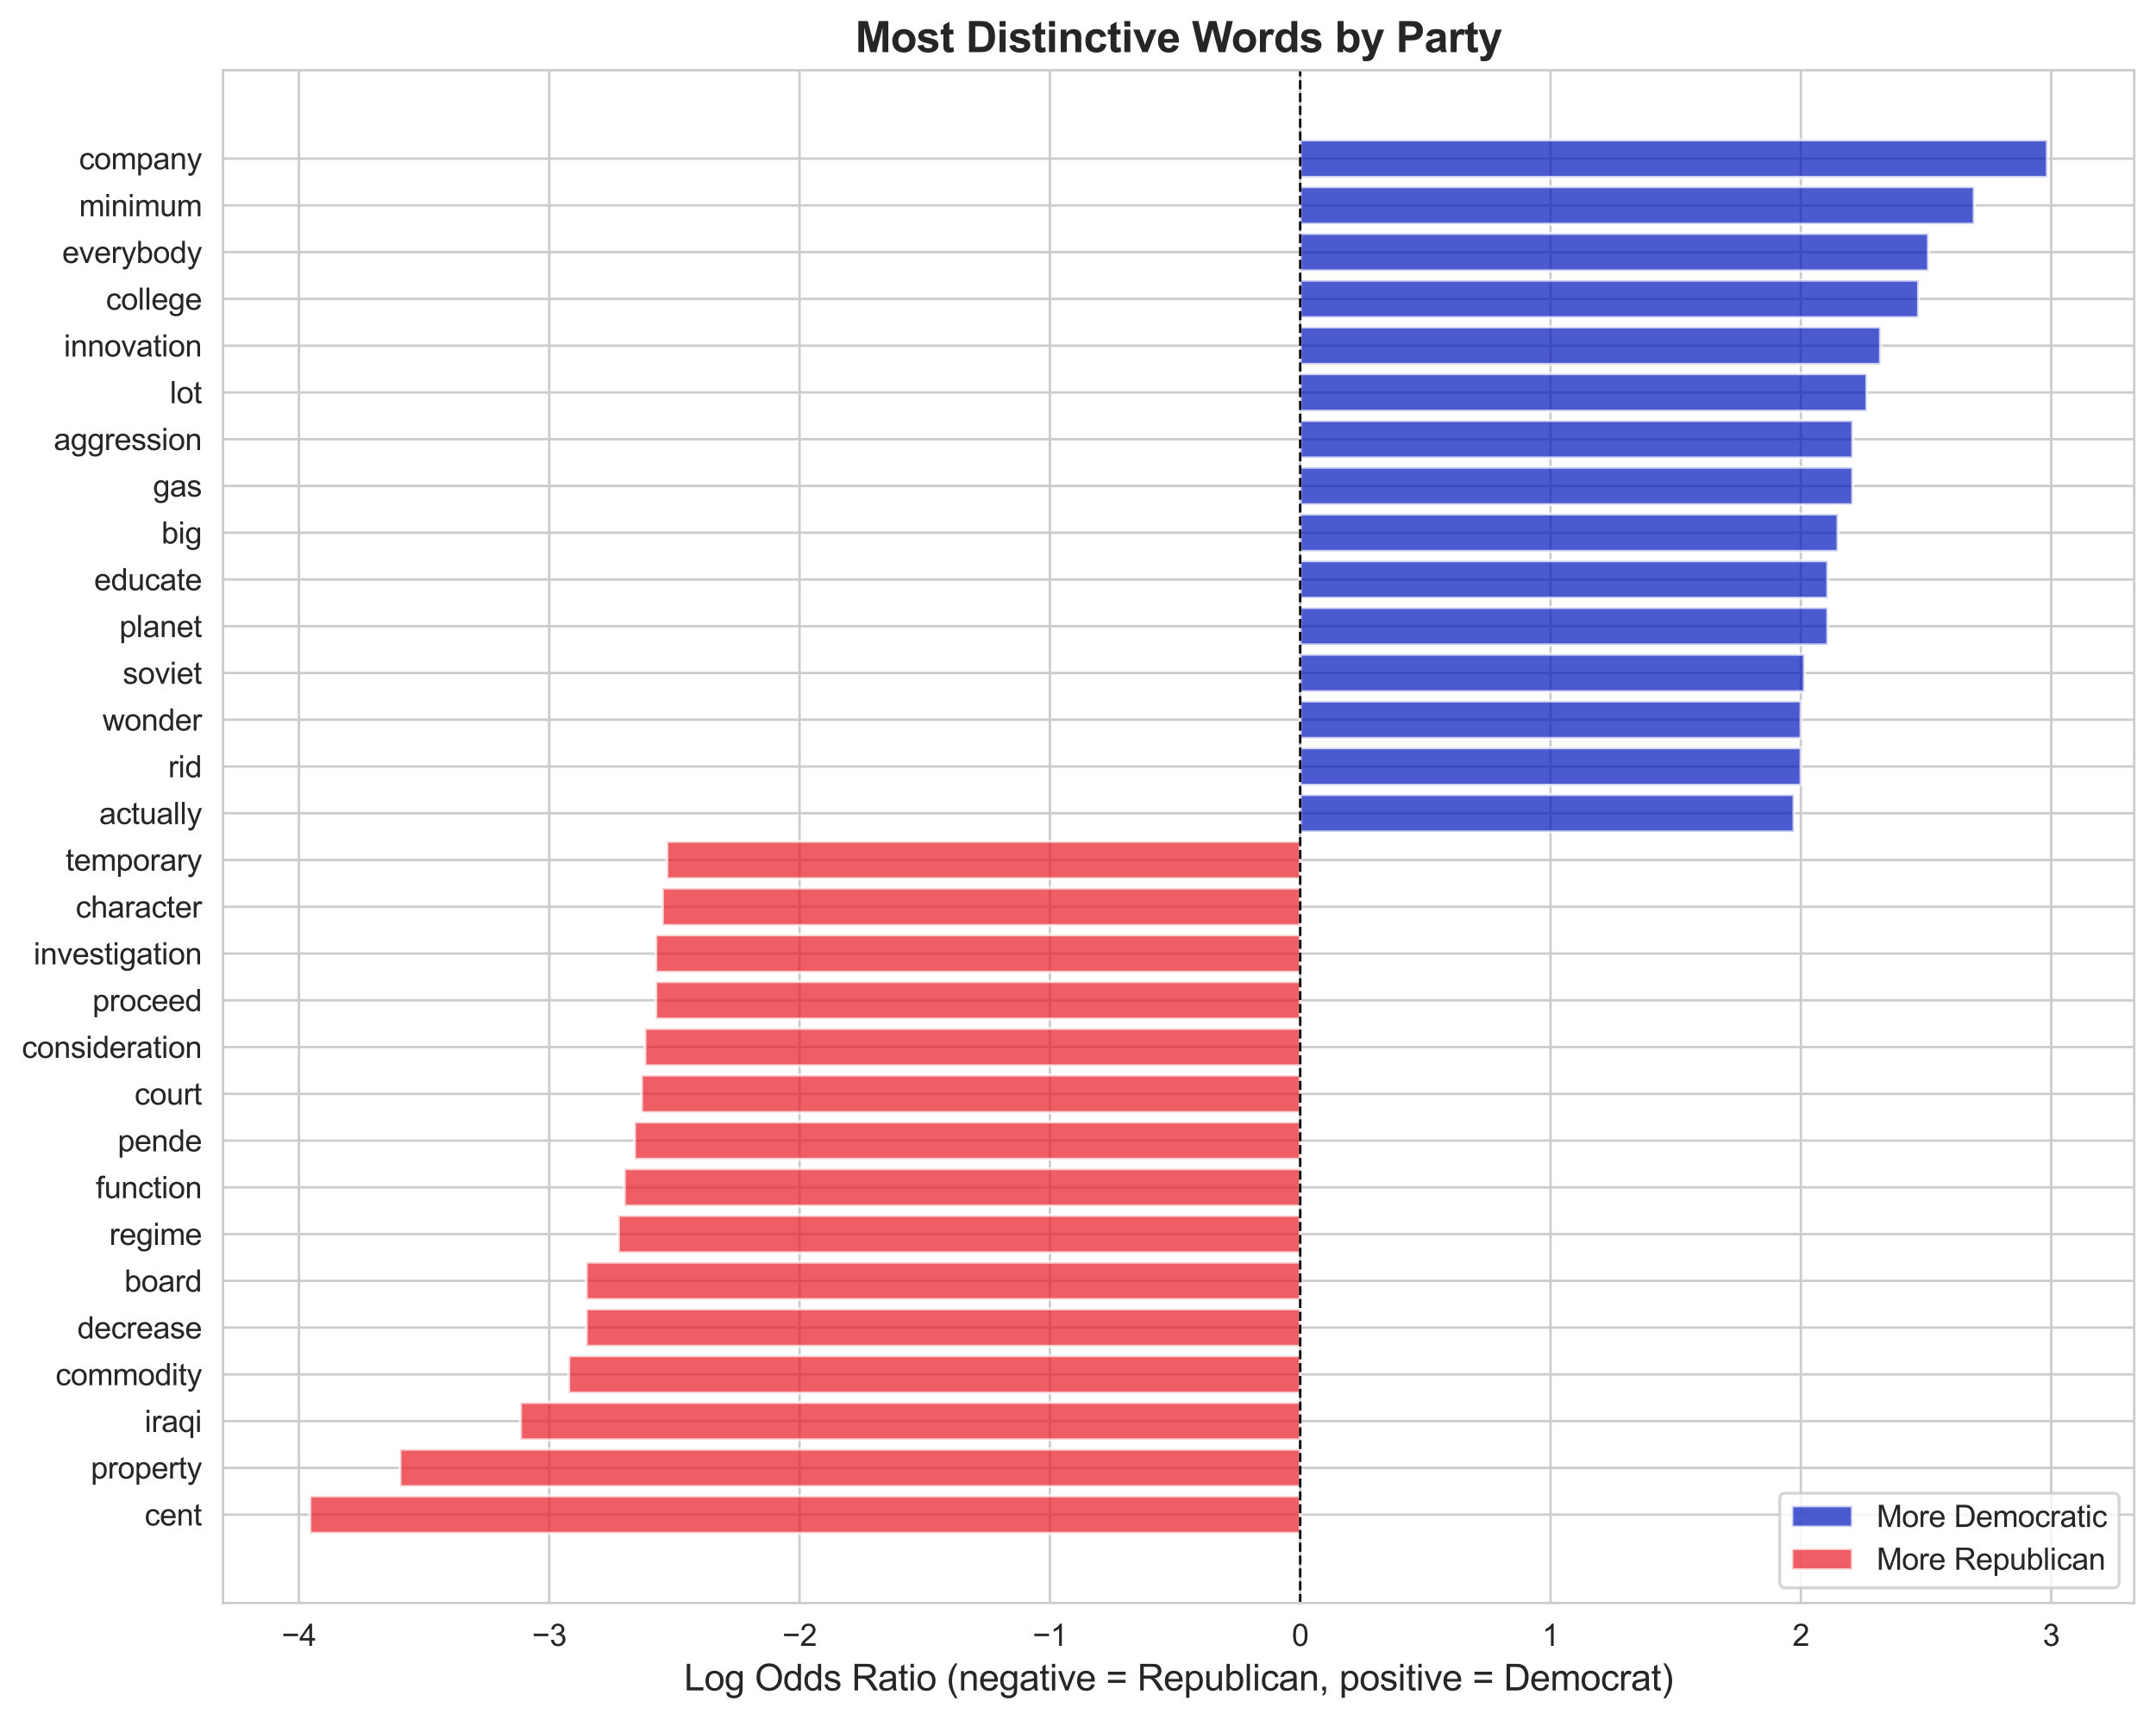 <?xml version="1.0" encoding="utf-8" standalone="no"?>
<!DOCTYPE svg PUBLIC "-//W3C//DTD SVG 1.1//EN"
  "http://www.w3.org/Graphics/SVG/1.1/DTD/svg11.dtd">
<svg xmlns:xlink="http://www.w3.org/1999/xlink" width="712.372pt" height="568.426pt" viewBox="0 0 712.372 568.426" xmlns="http://www.w3.org/2000/svg" version="1.1">
 <defs>
  <style type="text/css">*{stroke-linejoin: round; stroke-linecap: butt}</style>
 </defs>
 <g id="figure_1">
  <g id="patch_1">
   <path d="M 0 568.426 
L 712.372 568.426 
L 712.372 0 
L 0 0 
z
" style="fill: #ffffff"/>
  </g>
  <g id="axes_1">
   <g id="patch_2">
    <path d="M 73.678 529.812 
L 705.172 529.812 
L 705.172 23.221 
L 73.678 23.221 
z
" style="fill: #ffffff"/>
   </g>
   <g id="matplotlib.axis_1">
    <g id="xtick_1">
     <g id="line2d_1">
      <path d="M 98.761 529.812 
L 98.761 23.221 
" clip-path="url(#pa4fe1bf8e8)" style="fill: none; stroke: #cccccc; stroke-width: 0.8; stroke-linecap: round"/>
     </g>
     <g id="text_1">
      <!-- −4 -->
      <g style="fill: #262626" transform="translate(93.06 543.97) scale(0.1 -0.1)">
       <defs>
        <path id="ArialMT-2212" d="M 3381 1997 
L 356 1997 
L 356 2522 
L 3381 2522 
L 3381 1997 
z
" transform="scale(0.016)"/>
        <path id="ArialMT-34" d="M 2069 0 
L 2069 1097 
L 81 1097 
L 81 1613 
L 2172 4581 
L 2631 4581 
L 2631 1613 
L 3250 1613 
L 3250 1097 
L 2631 1097 
L 2631 0 
L 2069 0 
z
M 2069 1613 
L 2069 3678 
L 634 1613 
L 2069 1613 
z
" transform="scale(0.016)"/>
       </defs>
       <use xlink:href="#ArialMT-2212"/>
       <use xlink:href="#ArialMT-34" transform="translate(58.398 0)"/>
      </g>
     </g>
    </g>
    <g id="xtick_2">
     <g id="line2d_2">
      <path d="M 181.472 529.812 
L 181.472 23.221 
" clip-path="url(#pa4fe1bf8e8)" style="fill: none; stroke: #cccccc; stroke-width: 0.8; stroke-linecap: round"/>
     </g>
     <g id="text_2">
      <!-- −3 -->
      <g style="fill: #262626" transform="translate(175.772 543.97) scale(0.1 -0.1)">
       <defs>
        <path id="ArialMT-33" d="M 269 1209 
L 831 1284 
Q 928 806 1161 595 
Q 1394 384 1728 384 
Q 2125 384 2398 659 
Q 2672 934 2672 1341 
Q 2672 1728 2419 1979 
Q 2166 2231 1775 2231 
Q 1616 2231 1378 2169 
L 1441 2663 
Q 1497 2656 1531 2656 
Q 1891 2656 2178 2843 
Q 2466 3031 2466 3422 
Q 2466 3731 2256 3934 
Q 2047 4138 1716 4138 
Q 1388 4138 1169 3931 
Q 950 3725 888 3313 
L 325 3413 
Q 428 3978 793 4289 
Q 1159 4600 1703 4600 
Q 2078 4600 2393 4439 
Q 2709 4278 2876 4000 
Q 3044 3722 3044 3409 
Q 3044 3113 2884 2869 
Q 2725 2625 2413 2481 
Q 2819 2388 3044 2092 
Q 3269 1797 3269 1353 
Q 3269 753 2831 336 
Q 2394 -81 1725 -81 
Q 1122 -81 723 278 
Q 325 638 269 1209 
z
" transform="scale(0.016)"/>
       </defs>
       <use xlink:href="#ArialMT-2212"/>
       <use xlink:href="#ArialMT-33" transform="translate(58.398 0)"/>
      </g>
     </g>
    </g>
    <g id="xtick_3">
     <g id="line2d_3">
      <path d="M 264.184 529.812 
L 264.184 23.221 
" clip-path="url(#pa4fe1bf8e8)" style="fill: none; stroke: #cccccc; stroke-width: 0.8; stroke-linecap: round"/>
     </g>
     <g id="text_3">
      <!-- −2 -->
      <g style="fill: #262626" transform="translate(258.483 543.97) scale(0.1 -0.1)">
       <defs>
        <path id="ArialMT-32" d="M 3222 541 
L 3222 0 
L 194 0 
Q 188 203 259 391 
Q 375 700 629 1000 
Q 884 1300 1366 1694 
Q 2113 2306 2375 2664 
Q 2638 3022 2638 3341 
Q 2638 3675 2398 3904 
Q 2159 4134 1775 4134 
Q 1369 4134 1125 3890 
Q 881 3647 878 3216 
L 300 3275 
Q 359 3922 746 4261 
Q 1134 4600 1788 4600 
Q 2447 4600 2831 4234 
Q 3216 3869 3216 3328 
Q 3216 3053 3103 2787 
Q 2991 2522 2730 2228 
Q 2469 1934 1863 1422 
Q 1356 997 1212 845 
Q 1069 694 975 541 
L 3222 541 
z
" transform="scale(0.016)"/>
       </defs>
       <use xlink:href="#ArialMT-2212"/>
       <use xlink:href="#ArialMT-32" transform="translate(58.398 0)"/>
      </g>
     </g>
    </g>
    <g id="xtick_4">
     <g id="line2d_4">
      <path d="M 346.895 529.812 
L 346.895 23.221 
" clip-path="url(#pa4fe1bf8e8)" style="fill: none; stroke: #cccccc; stroke-width: 0.8; stroke-linecap: round"/>
     </g>
     <g id="text_4">
      <!-- −1 -->
      <g style="fill: #262626" transform="translate(341.194 543.97) scale(0.1 -0.1)">
       <defs>
        <path id="ArialMT-31" d="M 2384 0 
L 1822 0 
L 1822 3584 
Q 1619 3391 1289 3197 
Q 959 3003 697 2906 
L 697 3450 
Q 1169 3672 1522 3987 
Q 1875 4303 2022 4600 
L 2384 4600 
L 2384 0 
z
" transform="scale(0.016)"/>
       </defs>
       <use xlink:href="#ArialMT-2212"/>
       <use xlink:href="#ArialMT-31" transform="translate(58.398 0)"/>
      </g>
     </g>
    </g>
    <g id="xtick_5">
     <g id="line2d_5">
      <path d="M 429.606 529.812 
L 429.606 23.221 
" clip-path="url(#pa4fe1bf8e8)" style="fill: none; stroke: #cccccc; stroke-width: 0.8; stroke-linecap: round"/>
     </g>
     <g id="text_5">
      <!-- 0 -->
      <g style="fill: #262626" transform="translate(426.826 543.97) scale(0.1 -0.1)">
       <defs>
        <path id="ArialMT-30" d="M 266 2259 
Q 266 3072 433 3567 
Q 600 4063 929 4331 
Q 1259 4600 1759 4600 
Q 2128 4600 2406 4451 
Q 2684 4303 2865 4023 
Q 3047 3744 3150 3342 
Q 3253 2941 3253 2259 
Q 3253 1453 3087 958 
Q 2922 463 2592 192 
Q 2263 -78 1759 -78 
Q 1097 -78 719 397 
Q 266 969 266 2259 
z
M 844 2259 
Q 844 1131 1108 757 
Q 1372 384 1759 384 
Q 2147 384 2411 759 
Q 2675 1134 2675 2259 
Q 2675 3391 2411 3762 
Q 2147 4134 1753 4134 
Q 1366 4134 1134 3806 
Q 844 3388 844 2259 
z
" transform="scale(0.016)"/>
       </defs>
       <use xlink:href="#ArialMT-30"/>
      </g>
     </g>
    </g>
    <g id="xtick_6">
     <g id="line2d_6">
      <path d="M 512.318 529.812 
L 512.318 23.221 
" clip-path="url(#pa4fe1bf8e8)" style="fill: none; stroke: #cccccc; stroke-width: 0.8; stroke-linecap: round"/>
     </g>
     <g id="text_6">
      <!-- 1 -->
      <g style="fill: #262626" transform="translate(509.537 543.97) scale(0.1 -0.1)">
       <use xlink:href="#ArialMT-31"/>
      </g>
     </g>
    </g>
    <g id="xtick_7">
     <g id="line2d_7">
      <path d="M 595.029 529.812 
L 595.029 23.221 
" clip-path="url(#pa4fe1bf8e8)" style="fill: none; stroke: #cccccc; stroke-width: 0.8; stroke-linecap: round"/>
     </g>
     <g id="text_7">
      <!-- 2 -->
      <g style="fill: #262626" transform="translate(592.248 543.97) scale(0.1 -0.1)">
       <use xlink:href="#ArialMT-32"/>
      </g>
     </g>
    </g>
    <g id="xtick_8">
     <g id="line2d_8">
      <path d="M 677.74 529.812 
L 677.74 23.221 
" clip-path="url(#pa4fe1bf8e8)" style="fill: none; stroke: #cccccc; stroke-width: 0.8; stroke-linecap: round"/>
     </g>
     <g id="text_8">
      <!-- 3 -->
      <g style="fill: #262626" transform="translate(674.96 543.97) scale(0.1 -0.1)">
       <use xlink:href="#ArialMT-33"/>
      </g>
     </g>
    </g>
    <g id="text_9">
     <!-- Log Odds Ratio (negative = Republican, positive = Democrat) -->
     <g style="fill: #262626" transform="translate(226.013 558.701) scale(0.12 -0.12)">
      <defs>
       <path id="ArialMT-4c" d="M 469 0 
L 469 4581 
L 1075 4581 
L 1075 541 
L 3331 541 
L 3331 0 
L 469 0 
z
" transform="scale(0.016)"/>
       <path id="ArialMT-6f" d="M 213 1659 
Q 213 2581 725 3025 
Q 1153 3394 1769 3394 
Q 2453 3394 2887 2945 
Q 3322 2497 3322 1706 
Q 3322 1066 3130 698 
Q 2938 331 2570 128 
Q 2203 -75 1769 -75 
Q 1072 -75 642 372 
Q 213 819 213 1659 
z
M 791 1659 
Q 791 1022 1069 705 
Q 1347 388 1769 388 
Q 2188 388 2466 706 
Q 2744 1025 2744 1678 
Q 2744 2294 2464 2611 
Q 2184 2928 1769 2928 
Q 1347 2928 1069 2612 
Q 791 2297 791 1659 
z
" transform="scale(0.016)"/>
       <path id="ArialMT-67" d="M 319 -275 
L 866 -356 
Q 900 -609 1056 -725 
Q 1266 -881 1628 -881 
Q 2019 -881 2231 -725 
Q 2444 -569 2519 -288 
Q 2563 -116 2559 434 
Q 2191 0 1641 0 
Q 956 0 581 494 
Q 206 988 206 1678 
Q 206 2153 378 2554 
Q 550 2956 876 3175 
Q 1203 3394 1644 3394 
Q 2231 3394 2613 2919 
L 2613 3319 
L 3131 3319 
L 3131 450 
Q 3131 -325 2973 -648 
Q 2816 -972 2473 -1159 
Q 2131 -1347 1631 -1347 
Q 1038 -1347 672 -1080 
Q 306 -813 319 -275 
z
M 784 1719 
Q 784 1066 1043 766 
Q 1303 466 1694 466 
Q 2081 466 2343 764 
Q 2606 1063 2606 1700 
Q 2606 2309 2336 2618 
Q 2066 2928 1684 2928 
Q 1309 2928 1046 2623 
Q 784 2319 784 1719 
z
" transform="scale(0.016)"/>
       <path id="ArialMT-20" transform="scale(0.016)"/>
       <path id="ArialMT-4f" d="M 309 2231 
Q 309 3372 921 4017 
Q 1534 4663 2503 4663 
Q 3138 4663 3647 4359 
Q 4156 4056 4423 3514 
Q 4691 2972 4691 2284 
Q 4691 1588 4409 1038 
Q 4128 488 3612 205 
Q 3097 -78 2500 -78 
Q 1853 -78 1343 234 
Q 834 547 571 1087 
Q 309 1628 309 2231 
z
M 934 2222 
Q 934 1394 1379 917 
Q 1825 441 2497 441 
Q 3181 441 3623 922 
Q 4066 1403 4066 2288 
Q 4066 2847 3877 3264 
Q 3688 3681 3323 3911 
Q 2959 4141 2506 4141 
Q 1863 4141 1398 3698 
Q 934 3256 934 2222 
z
" transform="scale(0.016)"/>
       <path id="ArialMT-64" d="M 2575 0 
L 2575 419 
Q 2259 -75 1647 -75 
Q 1250 -75 917 144 
Q 584 363 401 755 
Q 219 1147 219 1656 
Q 219 2153 384 2558 
Q 550 2963 881 3178 
Q 1213 3394 1622 3394 
Q 1922 3394 2156 3267 
Q 2391 3141 2538 2938 
L 2538 4581 
L 3097 4581 
L 3097 0 
L 2575 0 
z
M 797 1656 
Q 797 1019 1065 703 
Q 1334 388 1700 388 
Q 2069 388 2326 689 
Q 2584 991 2584 1609 
Q 2584 2291 2321 2609 
Q 2059 2928 1675 2928 
Q 1300 2928 1048 2622 
Q 797 2316 797 1656 
z
" transform="scale(0.016)"/>
       <path id="ArialMT-73" d="M 197 991 
L 753 1078 
Q 800 744 1014 566 
Q 1228 388 1613 388 
Q 2000 388 2187 545 
Q 2375 703 2375 916 
Q 2375 1106 2209 1216 
Q 2094 1291 1634 1406 
Q 1016 1563 777 1677 
Q 538 1791 414 1992 
Q 291 2194 291 2438 
Q 291 2659 392 2848 
Q 494 3038 669 3163 
Q 800 3259 1026 3326 
Q 1253 3394 1513 3394 
Q 1903 3394 2198 3281 
Q 2494 3169 2634 2976 
Q 2775 2784 2828 2463 
L 2278 2388 
Q 2241 2644 2061 2787 
Q 1881 2931 1553 2931 
Q 1166 2931 1000 2803 
Q 834 2675 834 2503 
Q 834 2394 903 2306 
Q 972 2216 1119 2156 
Q 1203 2125 1616 2013 
Q 2213 1853 2448 1751 
Q 2684 1650 2818 1456 
Q 2953 1263 2953 975 
Q 2953 694 2789 445 
Q 2625 197 2315 61 
Q 2006 -75 1616 -75 
Q 969 -75 630 194 
Q 291 463 197 991 
z
" transform="scale(0.016)"/>
       <path id="ArialMT-52" d="M 503 0 
L 503 4581 
L 2534 4581 
Q 3147 4581 3465 4457 
Q 3784 4334 3975 4021 
Q 4166 3709 4166 3331 
Q 4166 2844 3850 2509 
Q 3534 2175 2875 2084 
Q 3116 1969 3241 1856 
Q 3506 1613 3744 1247 
L 4541 0 
L 3778 0 
L 3172 953 
Q 2906 1366 2734 1584 
Q 2563 1803 2427 1890 
Q 2291 1978 2150 2013 
Q 2047 2034 1813 2034 
L 1109 2034 
L 1109 0 
L 503 0 
z
M 1109 2559 
L 2413 2559 
Q 2828 2559 3062 2645 
Q 3297 2731 3419 2920 
Q 3541 3109 3541 3331 
Q 3541 3656 3305 3865 
Q 3069 4075 2559 4075 
L 1109 4075 
L 1109 2559 
z
" transform="scale(0.016)"/>
       <path id="ArialMT-61" d="M 2588 409 
Q 2275 144 1986 34 
Q 1697 -75 1366 -75 
Q 819 -75 525 192 
Q 231 459 231 875 
Q 231 1119 342 1320 
Q 453 1522 633 1644 
Q 813 1766 1038 1828 
Q 1203 1872 1538 1913 
Q 2219 1994 2541 2106 
Q 2544 2222 2544 2253 
Q 2544 2597 2384 2738 
Q 2169 2928 1744 2928 
Q 1347 2928 1158 2789 
Q 969 2650 878 2297 
L 328 2372 
Q 403 2725 575 2942 
Q 747 3159 1072 3276 
Q 1397 3394 1825 3394 
Q 2250 3394 2515 3294 
Q 2781 3194 2906 3042 
Q 3031 2891 3081 2659 
Q 3109 2516 3109 2141 
L 3109 1391 
Q 3109 606 3145 398 
Q 3181 191 3288 0 
L 2700 0 
Q 2613 175 2588 409 
z
M 2541 1666 
Q 2234 1541 1622 1453 
Q 1275 1403 1131 1340 
Q 988 1278 909 1158 
Q 831 1038 831 891 
Q 831 666 1001 516 
Q 1172 366 1500 366 
Q 1825 366 2078 508 
Q 2331 650 2450 897 
Q 2541 1088 2541 1459 
L 2541 1666 
z
" transform="scale(0.016)"/>
       <path id="ArialMT-74" d="M 1650 503 
L 1731 6 
Q 1494 -44 1306 -44 
Q 1000 -44 831 53 
Q 663 150 594 308 
Q 525 466 525 972 
L 525 2881 
L 113 2881 
L 113 3319 
L 525 3319 
L 525 4141 
L 1084 4478 
L 1084 3319 
L 1650 3319 
L 1650 2881 
L 1084 2881 
L 1084 941 
Q 1084 700 1114 631 
Q 1144 563 1211 522 
Q 1278 481 1403 481 
Q 1497 481 1650 503 
z
" transform="scale(0.016)"/>
       <path id="ArialMT-69" d="M 425 3934 
L 425 4581 
L 988 4581 
L 988 3934 
L 425 3934 
z
M 425 0 
L 425 3319 
L 988 3319 
L 988 0 
L 425 0 
z
" transform="scale(0.016)"/>
       <path id="ArialMT-28" d="M 1497 -1347 
Q 1031 -759 709 28 
Q 388 816 388 1659 
Q 388 2403 628 3084 
Q 909 3875 1497 4659 
L 1900 4659 
Q 1522 4009 1400 3731 
Q 1209 3300 1100 2831 
Q 966 2247 966 1656 
Q 966 153 1900 -1347 
L 1497 -1347 
z
" transform="scale(0.016)"/>
       <path id="ArialMT-6e" d="M 422 0 
L 422 3319 
L 928 3319 
L 928 2847 
Q 1294 3394 1984 3394 
Q 2284 3394 2536 3286 
Q 2788 3178 2913 3003 
Q 3038 2828 3088 2588 
Q 3119 2431 3119 2041 
L 3119 0 
L 2556 0 
L 2556 2019 
Q 2556 2363 2490 2533 
Q 2425 2703 2258 2804 
Q 2091 2906 1866 2906 
Q 1506 2906 1245 2678 
Q 984 2450 984 1813 
L 984 0 
L 422 0 
z
" transform="scale(0.016)"/>
       <path id="ArialMT-65" d="M 2694 1069 
L 3275 997 
Q 3138 488 2766 206 
Q 2394 -75 1816 -75 
Q 1088 -75 661 373 
Q 234 822 234 1631 
Q 234 2469 665 2931 
Q 1097 3394 1784 3394 
Q 2450 3394 2872 2941 
Q 3294 2488 3294 1666 
Q 3294 1616 3291 1516 
L 816 1516 
Q 847 969 1125 678 
Q 1403 388 1819 388 
Q 2128 388 2347 550 
Q 2566 713 2694 1069 
z
M 847 1978 
L 2700 1978 
Q 2663 2397 2488 2606 
Q 2219 2931 1791 2931 
Q 1403 2931 1139 2672 
Q 875 2413 847 1978 
z
" transform="scale(0.016)"/>
       <path id="ArialMT-76" d="M 1344 0 
L 81 3319 
L 675 3319 
L 1388 1331 
Q 1503 1009 1600 663 
Q 1675 925 1809 1294 
L 2547 3319 
L 3125 3319 
L 1869 0 
L 1344 0 
z
" transform="scale(0.016)"/>
       <path id="ArialMT-3d" d="M 3381 2694 
L 356 2694 
L 356 3219 
L 3381 3219 
L 3381 2694 
z
M 3381 1303 
L 356 1303 
L 356 1828 
L 3381 1828 
L 3381 1303 
z
" transform="scale(0.016)"/>
       <path id="ArialMT-70" d="M 422 -1272 
L 422 3319 
L 934 3319 
L 934 2888 
Q 1116 3141 1344 3267 
Q 1572 3394 1897 3394 
Q 2322 3394 2647 3175 
Q 2972 2956 3137 2557 
Q 3303 2159 3303 1684 
Q 3303 1175 3120 767 
Q 2938 359 2589 142 
Q 2241 -75 1856 -75 
Q 1575 -75 1351 44 
Q 1128 163 984 344 
L 984 -1272 
L 422 -1272 
z
M 931 1641 
Q 931 1000 1190 694 
Q 1450 388 1819 388 
Q 2194 388 2461 705 
Q 2728 1022 2728 1688 
Q 2728 2322 2467 2637 
Q 2206 2953 1844 2953 
Q 1484 2953 1207 2617 
Q 931 2281 931 1641 
z
" transform="scale(0.016)"/>
       <path id="ArialMT-75" d="M 2597 0 
L 2597 488 
Q 2209 -75 1544 -75 
Q 1250 -75 995 37 
Q 741 150 617 320 
Q 494 491 444 738 
Q 409 903 409 1263 
L 409 3319 
L 972 3319 
L 972 1478 
Q 972 1038 1006 884 
Q 1059 663 1231 536 
Q 1403 409 1656 409 
Q 1909 409 2131 539 
Q 2353 669 2445 892 
Q 2538 1116 2538 1541 
L 2538 3319 
L 3100 3319 
L 3100 0 
L 2597 0 
z
" transform="scale(0.016)"/>
       <path id="ArialMT-62" d="M 941 0 
L 419 0 
L 419 4581 
L 981 4581 
L 981 2947 
Q 1338 3394 1891 3394 
Q 2197 3394 2470 3270 
Q 2744 3147 2920 2923 
Q 3097 2700 3197 2384 
Q 3297 2069 3297 1709 
Q 3297 856 2875 390 
Q 2453 -75 1863 -75 
Q 1275 -75 941 416 
L 941 0 
z
M 934 1684 
Q 934 1088 1097 822 
Q 1363 388 1816 388 
Q 2184 388 2453 708 
Q 2722 1028 2722 1663 
Q 2722 2313 2464 2622 
Q 2206 2931 1841 2931 
Q 1472 2931 1203 2611 
Q 934 2291 934 1684 
z
" transform="scale(0.016)"/>
       <path id="ArialMT-6c" d="M 409 0 
L 409 4581 
L 972 4581 
L 972 0 
L 409 0 
z
" transform="scale(0.016)"/>
       <path id="ArialMT-63" d="M 2588 1216 
L 3141 1144 
Q 3050 572 2676 248 
Q 2303 -75 1759 -75 
Q 1078 -75 664 370 
Q 250 816 250 1647 
Q 250 2184 428 2587 
Q 606 2991 970 3192 
Q 1334 3394 1763 3394 
Q 2303 3394 2647 3120 
Q 2991 2847 3088 2344 
L 2541 2259 
Q 2463 2594 2264 2762 
Q 2066 2931 1784 2931 
Q 1359 2931 1093 2626 
Q 828 2322 828 1663 
Q 828 994 1084 691 
Q 1341 388 1753 388 
Q 2084 388 2306 591 
Q 2528 794 2588 1216 
z
" transform="scale(0.016)"/>
       <path id="ArialMT-2c" d="M 569 0 
L 569 641 
L 1209 641 
L 1209 0 
Q 1209 -353 1084 -570 
Q 959 -788 688 -906 
L 531 -666 
Q 709 -588 793 -436 
Q 878 -284 888 0 
L 569 0 
z
" transform="scale(0.016)"/>
       <path id="ArialMT-44" d="M 494 0 
L 494 4581 
L 2072 4581 
Q 2606 4581 2888 4516 
Q 3281 4425 3559 4188 
Q 3922 3881 4101 3404 
Q 4281 2928 4281 2316 
Q 4281 1794 4159 1391 
Q 4038 988 3847 723 
Q 3656 459 3429 307 
Q 3203 156 2883 78 
Q 2563 0 2147 0 
L 494 0 
z
M 1100 541 
L 2078 541 
Q 2531 541 2789 625 
Q 3047 709 3200 863 
Q 3416 1078 3536 1442 
Q 3656 1806 3656 2325 
Q 3656 3044 3420 3430 
Q 3184 3816 2847 3947 
Q 2603 4041 2063 4041 
L 1100 4041 
L 1100 541 
z
" transform="scale(0.016)"/>
       <path id="ArialMT-6d" d="M 422 0 
L 422 3319 
L 925 3319 
L 925 2853 
Q 1081 3097 1340 3245 
Q 1600 3394 1931 3394 
Q 2300 3394 2536 3241 
Q 2772 3088 2869 2813 
Q 3263 3394 3894 3394 
Q 4388 3394 4653 3120 
Q 4919 2847 4919 2278 
L 4919 0 
L 4359 0 
L 4359 2091 
Q 4359 2428 4304 2576 
Q 4250 2725 4106 2815 
Q 3963 2906 3769 2906 
Q 3419 2906 3187 2673 
Q 2956 2441 2956 1928 
L 2956 0 
L 2394 0 
L 2394 2156 
Q 2394 2531 2256 2718 
Q 2119 2906 1806 2906 
Q 1569 2906 1367 2781 
Q 1166 2656 1075 2415 
Q 984 2175 984 1722 
L 984 0 
L 422 0 
z
" transform="scale(0.016)"/>
       <path id="ArialMT-72" d="M 416 0 
L 416 3319 
L 922 3319 
L 922 2816 
Q 1116 3169 1280 3281 
Q 1444 3394 1641 3394 
Q 1925 3394 2219 3213 
L 2025 2691 
Q 1819 2813 1613 2813 
Q 1428 2813 1281 2702 
Q 1134 2591 1072 2394 
Q 978 2094 978 1738 
L 978 0 
L 416 0 
z
" transform="scale(0.016)"/>
       <path id="ArialMT-29" d="M 791 -1347 
L 388 -1347 
Q 1322 153 1322 1656 
Q 1322 2244 1188 2822 
Q 1081 3291 891 3722 
Q 769 4003 388 4659 
L 791 4659 
Q 1378 3875 1659 3084 
Q 1900 2403 1900 1659 
Q 1900 816 1576 28 
Q 1253 -759 791 -1347 
z
" transform="scale(0.016)"/>
      </defs>
      <use xlink:href="#ArialMT-4c"/>
      <use xlink:href="#ArialMT-6f" transform="translate(55.615 0)"/>
      <use xlink:href="#ArialMT-67" transform="translate(111.23 0)"/>
      <use xlink:href="#ArialMT-20" transform="translate(166.846 0)"/>
      <use xlink:href="#ArialMT-4f" transform="translate(194.629 0)"/>
      <use xlink:href="#ArialMT-64" transform="translate(272.412 0)"/>
      <use xlink:href="#ArialMT-64" transform="translate(328.027 0)"/>
      <use xlink:href="#ArialMT-73" transform="translate(383.643 0)"/>
      <use xlink:href="#ArialMT-20" transform="translate(433.643 0)"/>
      <use xlink:href="#ArialMT-52" transform="translate(461.426 0)"/>
      <use xlink:href="#ArialMT-61" transform="translate(533.643 0)"/>
      <use xlink:href="#ArialMT-74" transform="translate(589.258 0)"/>
      <use xlink:href="#ArialMT-69" transform="translate(617.041 0)"/>
      <use xlink:href="#ArialMT-6f" transform="translate(639.258 0)"/>
      <use xlink:href="#ArialMT-20" transform="translate(694.873 0)"/>
      <use xlink:href="#ArialMT-28" transform="translate(722.656 0)"/>
      <use xlink:href="#ArialMT-6e" transform="translate(755.957 0)"/>
      <use xlink:href="#ArialMT-65" transform="translate(811.572 0)"/>
      <use xlink:href="#ArialMT-67" transform="translate(867.188 0)"/>
      <use xlink:href="#ArialMT-61" transform="translate(922.803 0)"/>
      <use xlink:href="#ArialMT-74" transform="translate(978.418 0)"/>
      <use xlink:href="#ArialMT-69" transform="translate(1006.201 0)"/>
      <use xlink:href="#ArialMT-76" transform="translate(1028.418 0)"/>
      <use xlink:href="#ArialMT-65" transform="translate(1078.418 0)"/>
      <use xlink:href="#ArialMT-20" transform="translate(1134.033 0)"/>
      <use xlink:href="#ArialMT-3d" transform="translate(1161.816 0)"/>
      <use xlink:href="#ArialMT-20" transform="translate(1220.215 0)"/>
      <use xlink:href="#ArialMT-52" transform="translate(1247.998 0)"/>
      <use xlink:href="#ArialMT-65" transform="translate(1320.215 0)"/>
      <use xlink:href="#ArialMT-70" transform="translate(1375.83 0)"/>
      <use xlink:href="#ArialMT-75" transform="translate(1431.445 0)"/>
      <use xlink:href="#ArialMT-62" transform="translate(1487.061 0)"/>
      <use xlink:href="#ArialMT-6c" transform="translate(1542.676 0)"/>
      <use xlink:href="#ArialMT-69" transform="translate(1564.893 0)"/>
      <use xlink:href="#ArialMT-63" transform="translate(1587.109 0)"/>
      <use xlink:href="#ArialMT-61" transform="translate(1637.109 0)"/>
      <use xlink:href="#ArialMT-6e" transform="translate(1692.725 0)"/>
      <use xlink:href="#ArialMT-2c" transform="translate(1748.34 0)"/>
      <use xlink:href="#ArialMT-20" transform="translate(1776.123 0)"/>
      <use xlink:href="#ArialMT-70" transform="translate(1803.906 0)"/>
      <use xlink:href="#ArialMT-6f" transform="translate(1859.521 0)"/>
      <use xlink:href="#ArialMT-73" transform="translate(1915.137 0)"/>
      <use xlink:href="#ArialMT-69" transform="translate(1965.137 0)"/>
      <use xlink:href="#ArialMT-74" transform="translate(1987.354 0)"/>
      <use xlink:href="#ArialMT-69" transform="translate(2015.137 0)"/>
      <use xlink:href="#ArialMT-76" transform="translate(2037.354 0)"/>
      <use xlink:href="#ArialMT-65" transform="translate(2087.354 0)"/>
      <use xlink:href="#ArialMT-20" transform="translate(2142.969 0)"/>
      <use xlink:href="#ArialMT-3d" transform="translate(2170.752 0)"/>
      <use xlink:href="#ArialMT-20" transform="translate(2229.15 0)"/>
      <use xlink:href="#ArialMT-44" transform="translate(2256.934 0)"/>
      <use xlink:href="#ArialMT-65" transform="translate(2329.15 0)"/>
      <use xlink:href="#ArialMT-6d" transform="translate(2384.766 0)"/>
      <use xlink:href="#ArialMT-6f" transform="translate(2468.066 0)"/>
      <use xlink:href="#ArialMT-63" transform="translate(2523.682 0)"/>
      <use xlink:href="#ArialMT-72" transform="translate(2573.682 0)"/>
      <use xlink:href="#ArialMT-61" transform="translate(2606.982 0)"/>
      <use xlink:href="#ArialMT-74" transform="translate(2662.598 0)"/>
      <use xlink:href="#ArialMT-29" transform="translate(2690.381 0)"/>
     </g>
    </g>
   </g>
   <g id="matplotlib.axis_2">
    <g id="ytick_1">
     <g id="line2d_9">
      <path d="M 73.678 500.604 
L 705.172 500.604 
" clip-path="url(#pa4fe1bf8e8)" style="fill: none; stroke: #cccccc; stroke-width: 0.8; stroke-linecap: round"/>
     </g>
     <g id="text_10">
      <!-- cent -->
      <g style="fill: #262626" transform="translate(47.778 504.183) scale(0.1 -0.1)">
       <use xlink:href="#ArialMT-63"/>
       <use xlink:href="#ArialMT-65" transform="translate(50 0)"/>
       <use xlink:href="#ArialMT-6e" transform="translate(105.615 0)"/>
       <use xlink:href="#ArialMT-74" transform="translate(161.23 0)"/>
      </g>
     </g>
    </g>
    <g id="ytick_2">
     <g id="line2d_10">
      <path d="M 73.678 485.149 
L 705.172 485.149 
" clip-path="url(#pa4fe1bf8e8)" style="fill: none; stroke: #cccccc; stroke-width: 0.8; stroke-linecap: round"/>
     </g>
     <g id="text_11">
      <!-- property -->
      <g style="fill: #262626" transform="translate(29.997 488.67) scale(0.1 -0.1)">
       <defs>
        <path id="ArialMT-79" d="M 397 -1278 
L 334 -750 
Q 519 -800 656 -800 
Q 844 -800 956 -737 
Q 1069 -675 1141 -563 
Q 1194 -478 1313 -144 
Q 1328 -97 1363 -6 
L 103 3319 
L 709 3319 
L 1400 1397 
Q 1534 1031 1641 628 
Q 1738 1016 1872 1384 
L 2581 3319 
L 3144 3319 
L 1881 -56 
Q 1678 -603 1566 -809 
Q 1416 -1088 1222 -1217 
Q 1028 -1347 759 -1347 
Q 597 -1347 397 -1278 
z
" transform="scale(0.016)"/>
       </defs>
       <use xlink:href="#ArialMT-70"/>
       <use xlink:href="#ArialMT-72" transform="translate(55.615 0)"/>
       <use xlink:href="#ArialMT-6f" transform="translate(88.916 0)"/>
       <use xlink:href="#ArialMT-70" transform="translate(144.531 0)"/>
       <use xlink:href="#ArialMT-65" transform="translate(200.146 0)"/>
       <use xlink:href="#ArialMT-72" transform="translate(255.762 0)"/>
       <use xlink:href="#ArialMT-74" transform="translate(289.062 0)"/>
       <use xlink:href="#ArialMT-79" transform="translate(316.846 0)"/>
      </g>
     </g>
    </g>
    <g id="ytick_3">
     <g id="line2d_11">
      <path d="M 73.678 469.695 
L 705.172 469.695 
" clip-path="url(#pa4fe1bf8e8)" style="fill: none; stroke: #cccccc; stroke-width: 0.8; stroke-linecap: round"/>
     </g>
     <g id="text_12">
      <!-- iraqi -->
      <g style="fill: #262626" transform="translate(47.783 473.274) scale(0.1 -0.1)">
       <defs>
        <path id="ArialMT-71" d="M 2538 -1272 
L 2538 353 
Q 2406 169 2170 47 
Q 1934 -75 1669 -75 
Q 1078 -75 651 397 
Q 225 869 225 1691 
Q 225 2191 398 2587 
Q 572 2984 901 3189 
Q 1231 3394 1625 3394 
Q 2241 3394 2594 2875 
L 2594 3319 
L 3100 3319 
L 3100 -1272 
L 2538 -1272 
z
M 803 1669 
Q 803 1028 1072 708 
Q 1341 388 1716 388 
Q 2075 388 2334 692 
Q 2594 997 2594 1619 
Q 2594 2281 2320 2615 
Q 2047 2950 1678 2950 
Q 1313 2950 1058 2639 
Q 803 2328 803 1669 
z
" transform="scale(0.016)"/>
       </defs>
       <use xlink:href="#ArialMT-69"/>
       <use xlink:href="#ArialMT-72" transform="translate(22.217 0)"/>
       <use xlink:href="#ArialMT-61" transform="translate(55.518 0)"/>
       <use xlink:href="#ArialMT-71" transform="translate(111.133 0)"/>
       <use xlink:href="#ArialMT-69" transform="translate(166.748 0)"/>
      </g>
     </g>
    </g>
    <g id="ytick_4">
     <g id="line2d_12">
      <path d="M 73.678 454.241 
L 705.172 454.241 
" clip-path="url(#pa4fe1bf8e8)" style="fill: none; stroke: #cccccc; stroke-width: 0.8; stroke-linecap: round"/>
     </g>
     <g id="text_13">
      <!-- commodity -->
      <g style="fill: #262626" transform="translate(18.336 457.82) scale(0.1 -0.1)">
       <use xlink:href="#ArialMT-63"/>
       <use xlink:href="#ArialMT-6f" transform="translate(50 0)"/>
       <use xlink:href="#ArialMT-6d" transform="translate(105.615 0)"/>
       <use xlink:href="#ArialMT-6d" transform="translate(188.916 0)"/>
       <use xlink:href="#ArialMT-6f" transform="translate(272.217 0)"/>
       <use xlink:href="#ArialMT-64" transform="translate(327.832 0)"/>
       <use xlink:href="#ArialMT-69" transform="translate(383.447 0)"/>
       <use xlink:href="#ArialMT-74" transform="translate(405.664 0)"/>
       <use xlink:href="#ArialMT-79" transform="translate(433.447 0)"/>
      </g>
     </g>
    </g>
    <g id="ytick_5">
     <g id="line2d_13">
      <path d="M 73.678 438.787 
L 705.172 438.787 
" clip-path="url(#pa4fe1bf8e8)" style="fill: none; stroke: #cccccc; stroke-width: 0.8; stroke-linecap: round"/>
     </g>
     <g id="text_14">
      <!-- decrease -->
      <g style="fill: #262626" transform="translate(25.544 442.366) scale(0.1 -0.1)">
       <use xlink:href="#ArialMT-64"/>
       <use xlink:href="#ArialMT-65" transform="translate(55.615 0)"/>
       <use xlink:href="#ArialMT-63" transform="translate(111.23 0)"/>
       <use xlink:href="#ArialMT-72" transform="translate(161.23 0)"/>
       <use xlink:href="#ArialMT-65" transform="translate(194.531 0)"/>
       <use xlink:href="#ArialMT-61" transform="translate(250.146 0)"/>
       <use xlink:href="#ArialMT-73" transform="translate(305.762 0)"/>
       <use xlink:href="#ArialMT-65" transform="translate(355.762 0)"/>
      </g>
     </g>
    </g>
    <g id="ytick_6">
     <g id="line2d_14">
      <path d="M 73.678 423.332 
L 705.172 423.332 
" clip-path="url(#pa4fe1bf8e8)" style="fill: none; stroke: #cccccc; stroke-width: 0.8; stroke-linecap: round"/>
     </g>
     <g id="text_15">
      <!-- board -->
      <g style="fill: #262626" transform="translate(41.105 426.911) scale(0.1 -0.1)">
       <use xlink:href="#ArialMT-62"/>
       <use xlink:href="#ArialMT-6f" transform="translate(55.615 0)"/>
       <use xlink:href="#ArialMT-61" transform="translate(111.23 0)"/>
       <use xlink:href="#ArialMT-72" transform="translate(166.846 0)"/>
       <use xlink:href="#ArialMT-64" transform="translate(200.146 0)"/>
      </g>
     </g>
    </g>
    <g id="ytick_7">
     <g id="line2d_15">
      <path d="M 73.678 407.878 
L 705.172 407.878 
" clip-path="url(#pa4fe1bf8e8)" style="fill: none; stroke: #cccccc; stroke-width: 0.8; stroke-linecap: round"/>
     </g>
     <g id="text_16">
      <!-- regime -->
      <g style="fill: #262626" transform="translate(36.114 411.457) scale(0.1 -0.1)">
       <use xlink:href="#ArialMT-72"/>
       <use xlink:href="#ArialMT-65" transform="translate(33.301 0)"/>
       <use xlink:href="#ArialMT-67" transform="translate(88.916 0)"/>
       <use xlink:href="#ArialMT-69" transform="translate(144.531 0)"/>
       <use xlink:href="#ArialMT-6d" transform="translate(166.748 0)"/>
       <use xlink:href="#ArialMT-65" transform="translate(250.049 0)"/>
      </g>
     </g>
    </g>
    <g id="ytick_8">
     <g id="line2d_16">
      <path d="M 73.678 392.424 
L 705.172 392.424 
" clip-path="url(#pa4fe1bf8e8)" style="fill: none; stroke: #cccccc; stroke-width: 0.8; stroke-linecap: round"/>
     </g>
     <g id="text_17">
      <!-- function -->
      <g style="fill: #262626" transform="translate(31.656 396.003) scale(0.1 -0.1)">
       <defs>
        <path id="ArialMT-66" d="M 556 0 
L 556 2881 
L 59 2881 
L 59 3319 
L 556 3319 
L 556 3672 
Q 556 4006 616 4169 
Q 697 4388 901 4523 
Q 1106 4659 1475 4659 
Q 1713 4659 2000 4603 
L 1916 4113 
Q 1741 4144 1584 4144 
Q 1328 4144 1222 4034 
Q 1116 3925 1116 3625 
L 1116 3319 
L 1763 3319 
L 1763 2881 
L 1116 2881 
L 1116 0 
L 556 0 
z
" transform="scale(0.016)"/>
       </defs>
       <use xlink:href="#ArialMT-66"/>
       <use xlink:href="#ArialMT-75" transform="translate(27.783 0)"/>
       <use xlink:href="#ArialMT-6e" transform="translate(83.398 0)"/>
       <use xlink:href="#ArialMT-63" transform="translate(139.014 0)"/>
       <use xlink:href="#ArialMT-74" transform="translate(189.014 0)"/>
       <use xlink:href="#ArialMT-69" transform="translate(216.797 0)"/>
       <use xlink:href="#ArialMT-6f" transform="translate(239.014 0)"/>
       <use xlink:href="#ArialMT-6e" transform="translate(294.629 0)"/>
      </g>
     </g>
    </g>
    <g id="ytick_9">
     <g id="line2d_17">
      <path d="M 73.678 376.969 
L 705.172 376.969 
" clip-path="url(#pa4fe1bf8e8)" style="fill: none; stroke: #cccccc; stroke-width: 0.8; stroke-linecap: round"/>
     </g>
     <g id="text_18">
      <!-- pende -->
      <g style="fill: #262626" transform="translate(38.873 380.548) scale(0.1 -0.1)">
       <use xlink:href="#ArialMT-70"/>
       <use xlink:href="#ArialMT-65" transform="translate(55.615 0)"/>
       <use xlink:href="#ArialMT-6e" transform="translate(111.23 0)"/>
       <use xlink:href="#ArialMT-64" transform="translate(166.846 0)"/>
       <use xlink:href="#ArialMT-65" transform="translate(222.461 0)"/>
      </g>
     </g>
    </g>
    <g id="ytick_10">
     <g id="line2d_18">
      <path d="M 73.678 361.515 
L 705.172 361.515 
" clip-path="url(#pa4fe1bf8e8)" style="fill: none; stroke: #cccccc; stroke-width: 0.8; stroke-linecap: round"/>
     </g>
     <g id="text_19">
      <!-- court -->
      <g style="fill: #262626" transform="translate(44.448 365.094) scale(0.1 -0.1)">
       <use xlink:href="#ArialMT-63"/>
       <use xlink:href="#ArialMT-6f" transform="translate(50 0)"/>
       <use xlink:href="#ArialMT-75" transform="translate(105.615 0)"/>
       <use xlink:href="#ArialMT-72" transform="translate(161.23 0)"/>
       <use xlink:href="#ArialMT-74" transform="translate(194.531 0)"/>
      </g>
     </g>
    </g>
    <g id="ytick_11">
     <g id="line2d_19">
      <path d="M 73.678 346.061 
L 705.172 346.061 
" clip-path="url(#pa4fe1bf8e8)" style="fill: none; stroke: #cccccc; stroke-width: 0.8; stroke-linecap: round"/>
     </g>
     <g id="text_20">
      <!-- consideration -->
      <g style="fill: #262626" transform="translate(7.2 349.64) scale(0.1 -0.1)">
       <use xlink:href="#ArialMT-63"/>
       <use xlink:href="#ArialMT-6f" transform="translate(50 0)"/>
       <use xlink:href="#ArialMT-6e" transform="translate(105.615 0)"/>
       <use xlink:href="#ArialMT-73" transform="translate(161.23 0)"/>
       <use xlink:href="#ArialMT-69" transform="translate(211.23 0)"/>
       <use xlink:href="#ArialMT-64" transform="translate(233.447 0)"/>
       <use xlink:href="#ArialMT-65" transform="translate(289.062 0)"/>
       <use xlink:href="#ArialMT-72" transform="translate(344.678 0)"/>
       <use xlink:href="#ArialMT-61" transform="translate(377.979 0)"/>
       <use xlink:href="#ArialMT-74" transform="translate(433.594 0)"/>
       <use xlink:href="#ArialMT-69" transform="translate(461.377 0)"/>
       <use xlink:href="#ArialMT-6f" transform="translate(483.594 0)"/>
       <use xlink:href="#ArialMT-6e" transform="translate(539.209 0)"/>
      </g>
     </g>
    </g>
    <g id="ytick_12">
     <g id="line2d_20">
      <path d="M 73.678 330.607 
L 705.172 330.607 
" clip-path="url(#pa4fe1bf8e8)" style="fill: none; stroke: #cccccc; stroke-width: 0.8; stroke-linecap: round"/>
     </g>
     <g id="text_21">
      <!-- proceed -->
      <g style="fill: #262626" transform="translate(30.544 334.186) scale(0.1 -0.1)">
       <use xlink:href="#ArialMT-70"/>
       <use xlink:href="#ArialMT-72" transform="translate(55.615 0)"/>
       <use xlink:href="#ArialMT-6f" transform="translate(88.916 0)"/>
       <use xlink:href="#ArialMT-63" transform="translate(144.531 0)"/>
       <use xlink:href="#ArialMT-65" transform="translate(194.531 0)"/>
       <use xlink:href="#ArialMT-65" transform="translate(250.146 0)"/>
       <use xlink:href="#ArialMT-64" transform="translate(305.762 0)"/>
      </g>
     </g>
    </g>
    <g id="ytick_13">
     <g id="line2d_21">
      <path d="M 73.678 315.152 
L 705.172 315.152 
" clip-path="url(#pa4fe1bf8e8)" style="fill: none; stroke: #cccccc; stroke-width: 0.8; stroke-linecap: round"/>
     </g>
     <g id="text_22">
      <!-- investigation -->
      <g style="fill: #262626" transform="translate(11.091 318.731) scale(0.1 -0.1)">
       <use xlink:href="#ArialMT-69"/>
       <use xlink:href="#ArialMT-6e" transform="translate(22.217 0)"/>
       <use xlink:href="#ArialMT-76" transform="translate(77.832 0)"/>
       <use xlink:href="#ArialMT-65" transform="translate(127.832 0)"/>
       <use xlink:href="#ArialMT-73" transform="translate(183.447 0)"/>
       <use xlink:href="#ArialMT-74" transform="translate(233.447 0)"/>
       <use xlink:href="#ArialMT-69" transform="translate(261.23 0)"/>
       <use xlink:href="#ArialMT-67" transform="translate(283.447 0)"/>
       <use xlink:href="#ArialMT-61" transform="translate(339.062 0)"/>
       <use xlink:href="#ArialMT-74" transform="translate(394.678 0)"/>
       <use xlink:href="#ArialMT-69" transform="translate(422.461 0)"/>
       <use xlink:href="#ArialMT-6f" transform="translate(444.678 0)"/>
       <use xlink:href="#ArialMT-6e" transform="translate(500.293 0)"/>
      </g>
     </g>
    </g>
    <g id="ytick_14">
     <g id="line2d_22">
      <path d="M 73.678 299.698 
L 705.172 299.698 
" clip-path="url(#pa4fe1bf8e8)" style="fill: none; stroke: #cccccc; stroke-width: 0.8; stroke-linecap: round"/>
     </g>
     <g id="text_23">
      <!-- character -->
      <g style="fill: #262626" transform="translate(24.997 303.277) scale(0.1 -0.1)">
       <defs>
        <path id="ArialMT-68" d="M 422 0 
L 422 4581 
L 984 4581 
L 984 2938 
Q 1378 3394 1978 3394 
Q 2347 3394 2619 3248 
Q 2891 3103 3008 2847 
Q 3125 2591 3125 2103 
L 3125 0 
L 2563 0 
L 2563 2103 
Q 2563 2525 2380 2717 
Q 2197 2909 1863 2909 
Q 1613 2909 1392 2779 
Q 1172 2650 1078 2428 
Q 984 2206 984 1816 
L 984 0 
L 422 0 
z
" transform="scale(0.016)"/>
       </defs>
       <use xlink:href="#ArialMT-63"/>
       <use xlink:href="#ArialMT-68" transform="translate(50 0)"/>
       <use xlink:href="#ArialMT-61" transform="translate(105.615 0)"/>
       <use xlink:href="#ArialMT-72" transform="translate(161.23 0)"/>
       <use xlink:href="#ArialMT-61" transform="translate(194.531 0)"/>
       <use xlink:href="#ArialMT-63" transform="translate(250.146 0)"/>
       <use xlink:href="#ArialMT-74" transform="translate(300.146 0)"/>
       <use xlink:href="#ArialMT-65" transform="translate(327.93 0)"/>
       <use xlink:href="#ArialMT-72" transform="translate(383.545 0)"/>
      </g>
     </g>
    </g>
    <g id="ytick_15">
     <g id="line2d_23">
      <path d="M 73.678 284.244 
L 705.172 284.244 
" clip-path="url(#pa4fe1bf8e8)" style="fill: none; stroke: #cccccc; stroke-width: 0.8; stroke-linecap: round"/>
     </g>
     <g id="text_24">
      <!-- temporary -->
      <g style="fill: #262626" transform="translate(21.667 287.764) scale(0.1 -0.1)">
       <use xlink:href="#ArialMT-74"/>
       <use xlink:href="#ArialMT-65" transform="translate(27.783 0)"/>
       <use xlink:href="#ArialMT-6d" transform="translate(83.398 0)"/>
       <use xlink:href="#ArialMT-70" transform="translate(166.699 0)"/>
       <use xlink:href="#ArialMT-6f" transform="translate(222.314 0)"/>
       <use xlink:href="#ArialMT-72" transform="translate(277.93 0)"/>
       <use xlink:href="#ArialMT-61" transform="translate(311.23 0)"/>
       <use xlink:href="#ArialMT-72" transform="translate(366.846 0)"/>
       <use xlink:href="#ArialMT-79" transform="translate(400.146 0)"/>
      </g>
     </g>
    </g>
    <g id="ytick_16">
     <g id="line2d_24">
      <path d="M 73.678 268.789 
L 705.172 268.789 
" clip-path="url(#pa4fe1bf8e8)" style="fill: none; stroke: #cccccc; stroke-width: 0.8; stroke-linecap: round"/>
     </g>
     <g id="text_25">
      <!-- actually -->
      <g style="fill: #262626" transform="translate(32.773 272.368) scale(0.1 -0.1)">
       <use xlink:href="#ArialMT-61"/>
       <use xlink:href="#ArialMT-63" transform="translate(55.615 0)"/>
       <use xlink:href="#ArialMT-74" transform="translate(105.615 0)"/>
       <use xlink:href="#ArialMT-75" transform="translate(133.398 0)"/>
       <use xlink:href="#ArialMT-61" transform="translate(189.014 0)"/>
       <use xlink:href="#ArialMT-6c" transform="translate(244.629 0)"/>
       <use xlink:href="#ArialMT-6c" transform="translate(266.846 0)"/>
       <use xlink:href="#ArialMT-79" transform="translate(289.062 0)"/>
      </g>
     </g>
    </g>
    <g id="ytick_17">
     <g id="line2d_25">
      <path d="M 73.678 253.335 
L 705.172 253.335 
" clip-path="url(#pa4fe1bf8e8)" style="fill: none; stroke: #cccccc; stroke-width: 0.8; stroke-linecap: round"/>
     </g>
     <g id="text_26">
      <!-- rid -->
      <g style="fill: #262626" transform="translate(55.566 256.914) scale(0.1 -0.1)">
       <use xlink:href="#ArialMT-72"/>
       <use xlink:href="#ArialMT-69" transform="translate(33.301 0)"/>
       <use xlink:href="#ArialMT-64" transform="translate(55.518 0)"/>
      </g>
     </g>
    </g>
    <g id="ytick_18">
     <g id="line2d_26">
      <path d="M 73.678 237.881 
L 705.172 237.881 
" clip-path="url(#pa4fe1bf8e8)" style="fill: none; stroke: #cccccc; stroke-width: 0.8; stroke-linecap: round"/>
     </g>
     <g id="text_27">
      <!-- wonder -->
      <g style="fill: #262626" transform="translate(33.883 241.46) scale(0.1 -0.1)">
       <defs>
        <path id="ArialMT-77" d="M 1034 0 
L 19 3319 
L 600 3319 
L 1128 1403 
L 1325 691 
Q 1338 744 1497 1375 
L 2025 3319 
L 2603 3319 
L 3100 1394 
L 3266 759 
L 3456 1400 
L 4025 3319 
L 4572 3319 
L 3534 0 
L 2950 0 
L 2422 1988 
L 2294 2553 
L 1622 0 
L 1034 0 
z
" transform="scale(0.016)"/>
       </defs>
       <use xlink:href="#ArialMT-77"/>
       <use xlink:href="#ArialMT-6f" transform="translate(72.217 0)"/>
       <use xlink:href="#ArialMT-6e" transform="translate(127.832 0)"/>
       <use xlink:href="#ArialMT-64" transform="translate(183.447 0)"/>
       <use xlink:href="#ArialMT-65" transform="translate(239.062 0)"/>
       <use xlink:href="#ArialMT-72" transform="translate(294.678 0)"/>
      </g>
     </g>
    </g>
    <g id="ytick_19">
     <g id="line2d_27">
      <path d="M 73.678 222.427 
L 705.172 222.427 
" clip-path="url(#pa4fe1bf8e8)" style="fill: none; stroke: #cccccc; stroke-width: 0.8; stroke-linecap: round"/>
     </g>
     <g id="text_28">
      <!-- soviet -->
      <g style="fill: #262626" transform="translate(40.556 226.006) scale(0.1 -0.1)">
       <use xlink:href="#ArialMT-73"/>
       <use xlink:href="#ArialMT-6f" transform="translate(50 0)"/>
       <use xlink:href="#ArialMT-76" transform="translate(105.615 0)"/>
       <use xlink:href="#ArialMT-69" transform="translate(155.615 0)"/>
       <use xlink:href="#ArialMT-65" transform="translate(177.832 0)"/>
       <use xlink:href="#ArialMT-74" transform="translate(233.447 0)"/>
      </g>
     </g>
    </g>
    <g id="ytick_20">
     <g id="line2d_28">
      <path d="M 73.678 206.972 
L 705.172 206.972 
" clip-path="url(#pa4fe1bf8e8)" style="fill: none; stroke: #cccccc; stroke-width: 0.8; stroke-linecap: round"/>
     </g>
     <g id="text_29">
      <!-- planet -->
      <g style="fill: #262626" transform="translate(39.434 210.551) scale(0.1 -0.1)">
       <use xlink:href="#ArialMT-70"/>
       <use xlink:href="#ArialMT-6c" transform="translate(55.615 0)"/>
       <use xlink:href="#ArialMT-61" transform="translate(77.832 0)"/>
       <use xlink:href="#ArialMT-6e" transform="translate(133.447 0)"/>
       <use xlink:href="#ArialMT-65" transform="translate(189.062 0)"/>
       <use xlink:href="#ArialMT-74" transform="translate(244.678 0)"/>
      </g>
     </g>
    </g>
    <g id="ytick_21">
     <g id="line2d_29">
      <path d="M 73.678 191.518 
L 705.172 191.518 
" clip-path="url(#pa4fe1bf8e8)" style="fill: none; stroke: #cccccc; stroke-width: 0.8; stroke-linecap: round"/>
     </g>
     <g id="text_30">
      <!-- educate -->
      <g style="fill: #262626" transform="translate(31.095 195.097) scale(0.1 -0.1)">
       <use xlink:href="#ArialMT-65"/>
       <use xlink:href="#ArialMT-64" transform="translate(55.615 0)"/>
       <use xlink:href="#ArialMT-75" transform="translate(111.23 0)"/>
       <use xlink:href="#ArialMT-63" transform="translate(166.846 0)"/>
       <use xlink:href="#ArialMT-61" transform="translate(216.846 0)"/>
       <use xlink:href="#ArialMT-74" transform="translate(272.461 0)"/>
       <use xlink:href="#ArialMT-65" transform="translate(300.244 0)"/>
      </g>
     </g>
    </g>
    <g id="ytick_22">
     <g id="line2d_30">
      <path d="M 73.678 176.064 
L 705.172 176.064 
" clip-path="url(#pa4fe1bf8e8)" style="fill: none; stroke: #cccccc; stroke-width: 0.8; stroke-linecap: round"/>
     </g>
     <g id="text_31">
      <!-- big -->
      <g style="fill: #262626" transform="translate(53.334 179.643) scale(0.1 -0.1)">
       <use xlink:href="#ArialMT-62"/>
       <use xlink:href="#ArialMT-69" transform="translate(55.615 0)"/>
       <use xlink:href="#ArialMT-67" transform="translate(77.832 0)"/>
      </g>
     </g>
    </g>
    <g id="ytick_23">
     <g id="line2d_31">
      <path d="M 73.678 160.61 
L 705.172 160.61 
" clip-path="url(#pa4fe1bf8e8)" style="fill: none; stroke: #cccccc; stroke-width: 0.8; stroke-linecap: round"/>
     </g>
     <g id="text_32">
      <!-- gas -->
      <g style="fill: #262626" transform="translate(50.556 164.13) scale(0.1 -0.1)">
       <use xlink:href="#ArialMT-67"/>
       <use xlink:href="#ArialMT-61" transform="translate(55.615 0)"/>
       <use xlink:href="#ArialMT-73" transform="translate(111.23 0)"/>
      </g>
     </g>
    </g>
    <g id="ytick_24">
     <g id="line2d_32">
      <path d="M 73.678 145.155 
L 705.172 145.155 
" clip-path="url(#pa4fe1bf8e8)" style="fill: none; stroke: #cccccc; stroke-width: 0.8; stroke-linecap: round"/>
     </g>
     <g id="text_33">
      <!-- aggression -->
      <g style="fill: #262626" transform="translate(17.761 148.734) scale(0.1 -0.1)">
       <use xlink:href="#ArialMT-61"/>
       <use xlink:href="#ArialMT-67" transform="translate(55.615 0)"/>
       <use xlink:href="#ArialMT-67" transform="translate(111.23 0)"/>
       <use xlink:href="#ArialMT-72" transform="translate(166.846 0)"/>
       <use xlink:href="#ArialMT-65" transform="translate(200.146 0)"/>
       <use xlink:href="#ArialMT-73" transform="translate(255.762 0)"/>
       <use xlink:href="#ArialMT-73" transform="translate(305.762 0)"/>
       <use xlink:href="#ArialMT-69" transform="translate(355.762 0)"/>
       <use xlink:href="#ArialMT-6f" transform="translate(377.979 0)"/>
       <use xlink:href="#ArialMT-6e" transform="translate(433.594 0)"/>
      </g>
     </g>
    </g>
    <g id="ytick_25">
     <g id="line2d_33">
      <path d="M 73.678 129.701 
L 705.172 129.701 
" clip-path="url(#pa4fe1bf8e8)" style="fill: none; stroke: #cccccc; stroke-width: 0.8; stroke-linecap: round"/>
     </g>
     <g id="text_34">
      <!-- lot -->
      <g style="fill: #262626" transform="translate(56.117 133.28) scale(0.1 -0.1)">
       <use xlink:href="#ArialMT-6c"/>
       <use xlink:href="#ArialMT-6f" transform="translate(22.217 0)"/>
       <use xlink:href="#ArialMT-74" transform="translate(77.832 0)"/>
      </g>
     </g>
    </g>
    <g id="ytick_26">
     <g id="line2d_34">
      <path d="M 73.678 114.247 
L 705.172 114.247 
" clip-path="url(#pa4fe1bf8e8)" style="fill: none; stroke: #cccccc; stroke-width: 0.8; stroke-linecap: round"/>
     </g>
     <g id="text_35">
      <!-- innovation -->
      <g style="fill: #262626" transform="translate(21.091 117.826) scale(0.1 -0.1)">
       <use xlink:href="#ArialMT-69"/>
       <use xlink:href="#ArialMT-6e" transform="translate(22.217 0)"/>
       <use xlink:href="#ArialMT-6e" transform="translate(77.832 0)"/>
       <use xlink:href="#ArialMT-6f" transform="translate(133.447 0)"/>
       <use xlink:href="#ArialMT-76" transform="translate(189.062 0)"/>
       <use xlink:href="#ArialMT-61" transform="translate(239.062 0)"/>
       <use xlink:href="#ArialMT-74" transform="translate(294.678 0)"/>
       <use xlink:href="#ArialMT-69" transform="translate(322.461 0)"/>
       <use xlink:href="#ArialMT-6f" transform="translate(344.678 0)"/>
       <use xlink:href="#ArialMT-6e" transform="translate(400.293 0)"/>
      </g>
     </g>
    </g>
    <g id="ytick_27">
     <g id="line2d_35">
      <path d="M 73.678 98.792 
L 705.172 98.792 
" clip-path="url(#pa4fe1bf8e8)" style="fill: none; stroke: #cccccc; stroke-width: 0.8; stroke-linecap: round"/>
     </g>
     <g id="text_36">
      <!-- college -->
      <g style="fill: #262626" transform="translate(34.991 102.371) scale(0.1 -0.1)">
       <use xlink:href="#ArialMT-63"/>
       <use xlink:href="#ArialMT-6f" transform="translate(50 0)"/>
       <use xlink:href="#ArialMT-6c" transform="translate(105.615 0)"/>
       <use xlink:href="#ArialMT-6c" transform="translate(127.832 0)"/>
       <use xlink:href="#ArialMT-65" transform="translate(150.049 0)"/>
       <use xlink:href="#ArialMT-67" transform="translate(205.664 0)"/>
       <use xlink:href="#ArialMT-65" transform="translate(261.279 0)"/>
      </g>
     </g>
    </g>
    <g id="ytick_28">
     <g id="line2d_36">
      <path d="M 73.678 83.338 
L 705.172 83.338 
" clip-path="url(#pa4fe1bf8e8)" style="fill: none; stroke: #cccccc; stroke-width: 0.8; stroke-linecap: round"/>
     </g>
     <g id="text_37">
      <!-- everybody -->
      <g style="fill: #262626" transform="translate(20.544 86.917) scale(0.1 -0.1)">
       <use xlink:href="#ArialMT-65"/>
       <use xlink:href="#ArialMT-76" transform="translate(55.615 0)"/>
       <use xlink:href="#ArialMT-65" transform="translate(105.615 0)"/>
       <use xlink:href="#ArialMT-72" transform="translate(161.23 0)"/>
       <use xlink:href="#ArialMT-79" transform="translate(194.531 0)"/>
       <use xlink:href="#ArialMT-62" transform="translate(244.531 0)"/>
       <use xlink:href="#ArialMT-6f" transform="translate(300.146 0)"/>
       <use xlink:href="#ArialMT-64" transform="translate(355.762 0)"/>
       <use xlink:href="#ArialMT-79" transform="translate(411.377 0)"/>
      </g>
     </g>
    </g>
    <g id="ytick_29">
     <g id="line2d_37">
      <path d="M 73.678 67.884 
L 705.172 67.884 
" clip-path="url(#pa4fe1bf8e8)" style="fill: none; stroke: #cccccc; stroke-width: 0.8; stroke-linecap: round"/>
     </g>
     <g id="text_38">
      <!-- minimum -->
      <g style="fill: #262626" transform="translate(26.123 71.463) scale(0.1 -0.1)">
       <use xlink:href="#ArialMT-6d"/>
       <use xlink:href="#ArialMT-69" transform="translate(83.301 0)"/>
       <use xlink:href="#ArialMT-6e" transform="translate(105.518 0)"/>
       <use xlink:href="#ArialMT-69" transform="translate(161.133 0)"/>
       <use xlink:href="#ArialMT-6d" transform="translate(183.35 0)"/>
       <use xlink:href="#ArialMT-75" transform="translate(266.65 0)"/>
       <use xlink:href="#ArialMT-6d" transform="translate(322.266 0)"/>
      </g>
     </g>
    </g>
    <g id="ytick_30">
     <g id="line2d_38">
      <path d="M 73.678 52.43 
L 705.172 52.43 
" clip-path="url(#pa4fe1bf8e8)" style="fill: none; stroke: #cccccc; stroke-width: 0.8; stroke-linecap: round"/>
     </g>
     <g id="text_39">
      <!-- company -->
      <g style="fill: #262626" transform="translate(26.105 55.95) scale(0.1 -0.1)">
       <use xlink:href="#ArialMT-63"/>
       <use xlink:href="#ArialMT-6f" transform="translate(50 0)"/>
       <use xlink:href="#ArialMT-6d" transform="translate(105.615 0)"/>
       <use xlink:href="#ArialMT-70" transform="translate(188.916 0)"/>
       <use xlink:href="#ArialMT-61" transform="translate(244.531 0)"/>
       <use xlink:href="#ArialMT-6e" transform="translate(300.146 0)"/>
       <use xlink:href="#ArialMT-79" transform="translate(355.762 0)"/>
      </g>
     </g>
    </g>
   </g>
   <g id="patch_3">
    <path d="M 429.606 506.785 
L 102.382 506.785 
L 102.382 494.422 
L 429.606 494.422 
z
" clip-path="url(#pa4fe1bf8e8)" style="fill: #e81b23; opacity: 0.7; stroke: #ffffff; stroke-linejoin: miter"/>
   </g>
   <g id="patch_4">
    <path d="M 429.606 491.331 
L 132.173 491.331 
L 132.173 478.968 
L 429.606 478.968 
z
" clip-path="url(#pa4fe1bf8e8)" style="fill: #e81b23; opacity: 0.7; stroke: #ffffff; stroke-linejoin: miter"/>
   </g>
   <g id="patch_5">
    <path d="M 429.606 475.877 
L 171.968 475.877 
L 171.968 463.513 
L 429.606 463.513 
z
" clip-path="url(#pa4fe1bf8e8)" style="fill: #e81b23; opacity: 0.7; stroke: #ffffff; stroke-linejoin: miter"/>
   </g>
   <g id="patch_6">
    <path d="M 429.606 460.423 
L 187.901 460.423 
L 187.901 448.059 
L 429.606 448.059 
z
" clip-path="url(#pa4fe1bf8e8)" style="fill: #e81b23; opacity: 0.7; stroke: #ffffff; stroke-linejoin: miter"/>
   </g>
   <g id="patch_7">
    <path d="M 429.606 444.968 
L 193.723 444.968 
L 193.723 432.605 
L 429.606 432.605 
z
" clip-path="url(#pa4fe1bf8e8)" style="fill: #e81b23; opacity: 0.7; stroke: #ffffff; stroke-linejoin: miter"/>
   </g>
   <g id="patch_8">
    <path d="M 429.606 429.514 
L 193.723 429.514 
L 193.723 417.151 
L 429.606 417.151 
z
" clip-path="url(#pa4fe1bf8e8)" style="fill: #e81b23; opacity: 0.7; stroke: #ffffff; stroke-linejoin: miter"/>
   </g>
   <g id="patch_9">
    <path d="M 429.606 414.06 
L 204.323 414.06 
L 204.323 401.696 
L 429.606 401.696 
z
" clip-path="url(#pa4fe1bf8e8)" style="fill: #e81b23; opacity: 0.7; stroke: #ffffff; stroke-linejoin: miter"/>
   </g>
   <g id="patch_10">
    <path d="M 429.606 398.605 
L 206.296 398.605 
L 206.296 386.242 
L 429.606 386.242 
z
" clip-path="url(#pa4fe1bf8e8)" style="fill: #e81b23; opacity: 0.7; stroke: #ffffff; stroke-linejoin: miter"/>
   </g>
   <g id="patch_11">
    <path d="M 429.606 383.151 
L 209.657 383.151 
L 209.657 370.788 
L 429.606 370.788 
z
" clip-path="url(#pa4fe1bf8e8)" style="fill: #e81b23; opacity: 0.7; stroke: #ffffff; stroke-linejoin: miter"/>
   </g>
   <g id="patch_12">
    <path d="M 429.606 367.697 
L 211.952 367.697 
L 211.952 355.333 
L 429.606 355.333 
z
" clip-path="url(#pa4fe1bf8e8)" style="fill: #e81b23; opacity: 0.7; stroke: #ffffff; stroke-linejoin: miter"/>
   </g>
   <g id="patch_13">
    <path d="M 429.606 352.243 
L 213.116 352.243 
L 213.116 339.879 
L 429.606 339.879 
z
" clip-path="url(#pa4fe1bf8e8)" style="fill: #e81b23; opacity: 0.7; stroke: #ffffff; stroke-linejoin: miter"/>
   </g>
   <g id="patch_14">
    <path d="M 429.606 336.788 
L 216.679 336.788 
L 216.679 324.425 
L 429.606 324.425 
z
" clip-path="url(#pa4fe1bf8e8)" style="fill: #e81b23; opacity: 0.7; stroke: #ffffff; stroke-linejoin: miter"/>
   </g>
   <g id="patch_15">
    <path d="M 429.606 321.334 
L 216.679 321.334 
L 216.679 308.971 
L 429.606 308.971 
z
" clip-path="url(#pa4fe1bf8e8)" style="fill: #e81b23; opacity: 0.7; stroke: #ffffff; stroke-linejoin: miter"/>
   </g>
   <g id="patch_16">
    <path d="M 429.606 305.88 
L 218.868 305.88 
L 218.868 293.516 
L 429.606 293.516 
z
" clip-path="url(#pa4fe1bf8e8)" style="fill: #e81b23; opacity: 0.7; stroke: #ffffff; stroke-linejoin: miter"/>
   </g>
   <g id="patch_17">
    <path d="M 429.606 290.425 
L 220.35 290.425 
L 220.35 278.062 
L 429.606 278.062 
z
" clip-path="url(#pa4fe1bf8e8)" style="fill: #e81b23; opacity: 0.7; stroke: #ffffff; stroke-linejoin: miter"/>
   </g>
   <g id="patch_18">
    <path d="M 429.606 274.971 
L 592.758 274.971 
L 592.758 262.608 
L 429.606 262.608 
z
" clip-path="url(#pa4fe1bf8e8)" style="fill: #0015bc; opacity: 0.7; stroke: #ffffff; stroke-linejoin: miter"/>
   </g>
   <g id="patch_19">
    <path d="M 429.606 259.517 
L 595.075 259.517 
L 595.075 247.154 
L 429.606 247.154 
z
" clip-path="url(#pa4fe1bf8e8)" style="fill: #0015bc; opacity: 0.7; stroke: #ffffff; stroke-linejoin: miter"/>
   </g>
   <g id="patch_20">
    <path d="M 429.606 244.063 
L 595.075 244.063 
L 595.075 231.699 
L 429.606 231.699 
z
" clip-path="url(#pa4fe1bf8e8)" style="fill: #0015bc; opacity: 0.7; stroke: #ffffff; stroke-linejoin: miter"/>
   </g>
   <g id="patch_21">
    <path d="M 429.606 228.608 
L 596.217 228.608 
L 596.217 216.245 
L 429.606 216.245 
z
" clip-path="url(#pa4fe1bf8e8)" style="fill: #0015bc; opacity: 0.7; stroke: #ffffff; stroke-linejoin: miter"/>
   </g>
   <g id="patch_22">
    <path d="M 429.606 213.154 
L 603.918 213.154 
L 603.918 200.791 
L 429.606 200.791 
z
" clip-path="url(#pa4fe1bf8e8)" style="fill: #0015bc; opacity: 0.7; stroke: #ffffff; stroke-linejoin: miter"/>
   </g>
   <g id="patch_23">
    <path d="M 429.606 197.7 
L 603.918 197.7 
L 603.918 185.336 
L 429.606 185.336 
z
" clip-path="url(#pa4fe1bf8e8)" style="fill: #0015bc; opacity: 0.7; stroke: #ffffff; stroke-linejoin: miter"/>
   </g>
   <g id="patch_24">
    <path d="M 429.606 182.246 
L 607.28 182.246 
L 607.28 169.882 
L 429.606 169.882 
z
" clip-path="url(#pa4fe1bf8e8)" style="fill: #0015bc; opacity: 0.7; stroke: #ffffff; stroke-linejoin: miter"/>
   </g>
   <g id="patch_25">
    <path d="M 429.606 166.791 
L 612.151 166.791 
L 612.151 154.428 
L 429.606 154.428 
z
" clip-path="url(#pa4fe1bf8e8)" style="fill: #0015bc; opacity: 0.7; stroke: #ffffff; stroke-linejoin: miter"/>
   </g>
   <g id="patch_26">
    <path d="M 429.606 151.337 
L 612.151 151.337 
L 612.151 138.974 
L 429.606 138.974 
z
" clip-path="url(#pa4fe1bf8e8)" style="fill: #0015bc; opacity: 0.7; stroke: #ffffff; stroke-linejoin: miter"/>
   </g>
   <g id="patch_27">
    <path d="M 429.606 135.883 
L 616.831 135.883 
L 616.831 123.519 
L 429.606 123.519 
z
" clip-path="url(#pa4fe1bf8e8)" style="fill: #0015bc; opacity: 0.7; stroke: #ffffff; stroke-linejoin: miter"/>
   </g>
   <g id="patch_28">
    <path d="M 429.606 120.428 
L 621.334 120.428 
L 621.334 108.065 
L 429.606 108.065 
z
" clip-path="url(#pa4fe1bf8e8)" style="fill: #0015bc; opacity: 0.7; stroke: #ffffff; stroke-linejoin: miter"/>
   </g>
   <g id="patch_29">
    <path d="M 429.606 104.974 
L 633.907 104.974 
L 633.907 92.611 
L 429.606 92.611 
z
" clip-path="url(#pa4fe1bf8e8)" style="fill: #0015bc; opacity: 0.7; stroke: #ffffff; stroke-linejoin: miter"/>
   </g>
   <g id="patch_30">
    <path d="M 429.606 89.52 
L 637.176 89.52 
L 637.176 77.156 
L 429.606 77.156 
z
" clip-path="url(#pa4fe1bf8e8)" style="fill: #0015bc; opacity: 0.7; stroke: #ffffff; stroke-linejoin: miter"/>
   </g>
   <g id="patch_31">
    <path d="M 429.606 74.066 
L 652.301 74.066 
L 652.301 61.702 
L 429.606 61.702 
z
" clip-path="url(#pa4fe1bf8e8)" style="fill: #0015bc; opacity: 0.7; stroke: #ffffff; stroke-linejoin: miter"/>
   </g>
   <g id="patch_32">
    <path d="M 429.606 58.611 
L 676.468 58.611 
L 676.468 46.248 
L 429.606 46.248 
z
" clip-path="url(#pa4fe1bf8e8)" style="fill: #0015bc; opacity: 0.7; stroke: #ffffff; stroke-linejoin: miter"/>
   </g>
   <g id="line2d_39">
    <path d="M 429.606 529.812 
L 429.606 23.221 
" clip-path="url(#pa4fe1bf8e8)" style="fill: none; stroke-dasharray: 2.96,1.28; stroke-dashoffset: 0; stroke: #000000; stroke-width: 0.8"/>
   </g>
   <g id="patch_33">
    <path d="M 73.678 529.812 
L 73.678 23.221 
" style="fill: none; stroke: #cccccc; stroke-width: 0.8; stroke-linejoin: miter; stroke-linecap: square"/>
   </g>
   <g id="patch_34">
    <path d="M 705.172 529.812 
L 705.172 23.221 
" style="fill: none; stroke: #cccccc; stroke-width: 0.8; stroke-linejoin: miter; stroke-linecap: square"/>
   </g>
   <g id="patch_35">
    <path d="M 73.678 529.812 
L 705.172 529.812 
" style="fill: none; stroke: #cccccc; stroke-width: 0.8; stroke-linejoin: miter; stroke-linecap: square"/>
   </g>
   <g id="patch_36">
    <path d="M 73.678 23.221 
L 705.172 23.221 
" style="fill: none; stroke: #cccccc; stroke-width: 0.8; stroke-linejoin: miter; stroke-linecap: square"/>
   </g>
   <g id="text_40">
    <!-- Most Distinctive Words by Party -->
    <g style="fill: #262626" transform="translate(282.589 17.221) scale(0.14 -0.14)">
     <defs>
      <path id="Arial-BoldMT-4d" d="M 453 0 
L 453 4581 
L 1838 4581 
L 2669 1456 
L 3491 4581 
L 4878 4581 
L 4878 0 
L 4019 0 
L 4019 3606 
L 3109 0 
L 2219 0 
L 1313 3606 
L 1313 0 
L 453 0 
z
" transform="scale(0.016)"/>
      <path id="Arial-BoldMT-6f" d="M 256 1706 
Q 256 2144 472 2553 
Q 688 2963 1083 3178 
Q 1478 3394 1966 3394 
Q 2719 3394 3200 2905 
Q 3681 2416 3681 1669 
Q 3681 916 3195 420 
Q 2709 -75 1972 -75 
Q 1516 -75 1102 131 
Q 688 338 472 736 
Q 256 1134 256 1706 
z
M 1156 1659 
Q 1156 1166 1390 903 
Q 1625 641 1969 641 
Q 2313 641 2545 903 
Q 2778 1166 2778 1666 
Q 2778 2153 2545 2415 
Q 2313 2678 1969 2678 
Q 1625 2678 1390 2415 
Q 1156 2153 1156 1659 
z
" transform="scale(0.016)"/>
      <path id="Arial-BoldMT-73" d="M 150 947 
L 1031 1081 
Q 1088 825 1259 692 
Q 1431 559 1741 559 
Q 2081 559 2253 684 
Q 2369 772 2369 919 
Q 2369 1019 2306 1084 
Q 2241 1147 2013 1200 
Q 950 1434 666 1628 
Q 272 1897 272 2375 
Q 272 2806 612 3100 
Q 953 3394 1669 3394 
Q 2350 3394 2681 3172 
Q 3013 2950 3138 2516 
L 2309 2363 
Q 2256 2556 2107 2659 
Q 1959 2763 1684 2763 
Q 1338 2763 1188 2666 
Q 1088 2597 1088 2488 
Q 1088 2394 1175 2328 
Q 1294 2241 1995 2081 
Q 2697 1922 2975 1691 
Q 3250 1456 3250 1038 
Q 3250 581 2869 253 
Q 2488 -75 1741 -75 
Q 1063 -75 667 200 
Q 272 475 150 947 
z
" transform="scale(0.016)"/>
      <path id="Arial-BoldMT-74" d="M 1981 3319 
L 1981 2619 
L 1381 2619 
L 1381 1281 
Q 1381 875 1398 808 
Q 1416 741 1477 697 
Q 1538 653 1625 653 
Q 1747 653 1978 738 
L 2053 56 
Q 1747 -75 1359 -75 
Q 1122 -75 931 4 
Q 741 84 652 211 
Q 563 338 528 553 
Q 500 706 500 1172 
L 500 2619 
L 97 2619 
L 97 3319 
L 500 3319 
L 500 3978 
L 1381 4491 
L 1381 3319 
L 1981 3319 
z
" transform="scale(0.016)"/>
      <path id="Arial-BoldMT-20" transform="scale(0.016)"/>
      <path id="Arial-BoldMT-44" d="M 463 4581 
L 2153 4581 
Q 2725 4581 3025 4494 
Q 3428 4375 3715 4072 
Q 4003 3769 4153 3330 
Q 4303 2891 4303 2247 
Q 4303 1681 4163 1272 
Q 3991 772 3672 463 
Q 3431 228 3022 97 
Q 2716 0 2203 0 
L 463 0 
L 463 4581 
z
M 1388 3806 
L 1388 772 
L 2078 772 
Q 2466 772 2638 816 
Q 2863 872 3011 1006 
Q 3159 1141 3253 1448 
Q 3347 1756 3347 2288 
Q 3347 2819 3253 3103 
Q 3159 3388 2990 3547 
Q 2822 3706 2563 3763 
Q 2369 3806 1803 3806 
L 1388 3806 
z
" transform="scale(0.016)"/>
      <path id="Arial-BoldMT-69" d="M 459 3769 
L 459 4581 
L 1338 4581 
L 1338 3769 
L 459 3769 
z
M 459 0 
L 459 3319 
L 1338 3319 
L 1338 0 
L 459 0 
z
" transform="scale(0.016)"/>
      <path id="Arial-BoldMT-6e" d="M 3478 0 
L 2600 0 
L 2600 1694 
Q 2600 2231 2544 2389 
Q 2488 2547 2361 2634 
Q 2234 2722 2056 2722 
Q 1828 2722 1647 2597 
Q 1466 2472 1398 2265 
Q 1331 2059 1331 1503 
L 1331 0 
L 453 0 
L 453 3319 
L 1269 3319 
L 1269 2831 
Q 1703 3394 2363 3394 
Q 2653 3394 2893 3289 
Q 3134 3184 3257 3021 
Q 3381 2859 3429 2653 
Q 3478 2447 3478 2063 
L 3478 0 
z
" transform="scale(0.016)"/>
      <path id="Arial-BoldMT-63" d="M 3353 2338 
L 2488 2181 
Q 2444 2441 2289 2572 
Q 2134 2703 1888 2703 
Q 1559 2703 1364 2476 
Q 1169 2250 1169 1719 
Q 1169 1128 1367 884 
Q 1566 641 1900 641 
Q 2150 641 2309 783 
Q 2469 925 2534 1272 
L 3397 1125 
Q 3263 531 2881 228 
Q 2500 -75 1859 -75 
Q 1131 -75 698 384 
Q 266 844 266 1656 
Q 266 2478 700 2936 
Q 1134 3394 1875 3394 
Q 2481 3394 2839 3133 
Q 3197 2872 3353 2338 
z
" transform="scale(0.016)"/>
      <path id="Arial-BoldMT-76" d="M 1372 0 
L 34 3319 
L 956 3319 
L 1581 1625 
L 1763 1059 
Q 1834 1275 1853 1344 
Q 1897 1484 1947 1625 
L 2578 3319 
L 3481 3319 
L 2163 0 
L 1372 0 
z
" transform="scale(0.016)"/>
      <path id="Arial-BoldMT-65" d="M 2381 1056 
L 3256 909 
Q 3088 428 2723 176 
Q 2359 -75 1813 -75 
Q 947 -75 531 491 
Q 203 944 203 1634 
Q 203 2459 634 2926 
Q 1066 3394 1725 3394 
Q 2466 3394 2894 2905 
Q 3322 2416 3303 1406 
L 1103 1406 
Q 1113 1016 1316 798 
Q 1519 581 1822 581 
Q 2028 581 2168 693 
Q 2309 806 2381 1056 
z
M 2431 1944 
Q 2422 2325 2234 2523 
Q 2047 2722 1778 2722 
Q 1491 2722 1303 2513 
Q 1116 2303 1119 1944 
L 2431 1944 
z
" transform="scale(0.016)"/>
      <path id="Arial-BoldMT-57" d="M 1116 0 
L 22 4581 
L 969 4581 
L 1659 1434 
L 2497 4581 
L 3597 4581 
L 4400 1381 
L 5103 4581 
L 6034 4581 
L 4922 0 
L 3941 0 
L 3028 3425 
L 2119 0 
L 1116 0 
z
" transform="scale(0.016)"/>
      <path id="Arial-BoldMT-72" d="M 1300 0 
L 422 0 
L 422 3319 
L 1238 3319 
L 1238 2847 
Q 1447 3181 1614 3287 
Q 1781 3394 1994 3394 
Q 2294 3394 2572 3228 
L 2300 2463 
Q 2078 2606 1888 2606 
Q 1703 2606 1575 2504 
Q 1447 2403 1373 2137 
Q 1300 1872 1300 1025 
L 1300 0 
z
" transform="scale(0.016)"/>
      <path id="Arial-BoldMT-64" d="M 3503 0 
L 2688 0 
L 2688 488 
Q 2484 203 2207 64 
Q 1931 -75 1650 -75 
Q 1078 -75 670 386 
Q 263 847 263 1672 
Q 263 2516 659 2955 
Q 1056 3394 1663 3394 
Q 2219 3394 2625 2931 
L 2625 4581 
L 3503 4581 
L 3503 0 
z
M 1159 1731 
Q 1159 1200 1306 963 
Q 1519 619 1900 619 
Q 2203 619 2415 876 
Q 2628 1134 2628 1647 
Q 2628 2219 2422 2470 
Q 2216 2722 1894 2722 
Q 1581 2722 1370 2473 
Q 1159 2225 1159 1731 
z
" transform="scale(0.016)"/>
      <path id="Arial-BoldMT-62" d="M 422 0 
L 422 4581 
L 1300 4581 
L 1300 2931 
Q 1706 3394 2263 3394 
Q 2869 3394 3266 2955 
Q 3663 2516 3663 1694 
Q 3663 844 3258 384 
Q 2853 -75 2275 -75 
Q 1991 -75 1714 67 
Q 1438 209 1238 488 
L 1238 0 
L 422 0 
z
M 1294 1731 
Q 1294 1216 1456 969 
Q 1684 619 2063 619 
Q 2353 619 2558 867 
Q 2763 1116 2763 1650 
Q 2763 2219 2556 2470 
Q 2350 2722 2028 2722 
Q 1713 2722 1503 2476 
Q 1294 2231 1294 1731 
z
" transform="scale(0.016)"/>
      <path id="Arial-BoldMT-79" d="M 44 3319 
L 978 3319 
L 1772 963 
L 2547 3319 
L 3456 3319 
L 2284 125 
L 2075 -453 
Q 1959 -744 1854 -897 
Q 1750 -1050 1614 -1145 
Q 1478 -1241 1279 -1294 
Q 1081 -1347 831 -1347 
Q 578 -1347 334 -1294 
L 256 -606 
Q 463 -647 628 -647 
Q 934 -647 1081 -467 
Q 1228 -288 1306 -9 
L 44 3319 
z
" transform="scale(0.016)"/>
      <path id="Arial-BoldMT-50" d="M 466 0 
L 466 4581 
L 1950 4581 
Q 2794 4581 3050 4513 
Q 3444 4409 3709 4064 
Q 3975 3719 3975 3172 
Q 3975 2750 3822 2462 
Q 3669 2175 3433 2011 
Q 3197 1847 2953 1794 
Q 2622 1728 1994 1728 
L 1391 1728 
L 1391 0 
L 466 0 
z
M 1391 3806 
L 1391 2506 
L 1897 2506 
Q 2444 2506 2628 2578 
Q 2813 2650 2917 2803 
Q 3022 2956 3022 3159 
Q 3022 3409 2875 3571 
Q 2728 3734 2503 3775 
Q 2338 3806 1838 3806 
L 1391 3806 
z
" transform="scale(0.016)"/>
      <path id="Arial-BoldMT-61" d="M 1116 2306 
L 319 2450 
Q 453 2931 781 3162 
Q 1109 3394 1756 3394 
Q 2344 3394 2631 3255 
Q 2919 3116 3036 2902 
Q 3153 2688 3153 2116 
L 3144 1091 
Q 3144 653 3186 445 
Q 3228 238 3344 0 
L 2475 0 
Q 2441 88 2391 259 
Q 2369 338 2359 363 
Q 2134 144 1878 34 
Q 1622 -75 1331 -75 
Q 819 -75 523 203 
Q 228 481 228 906 
Q 228 1188 362 1408 
Q 497 1628 739 1745 
Q 981 1863 1438 1950 
Q 2053 2066 2291 2166 
L 2291 2253 
Q 2291 2506 2166 2614 
Q 2041 2722 1694 2722 
Q 1459 2722 1328 2630 
Q 1197 2538 1116 2306 
z
M 2291 1594 
Q 2122 1538 1756 1459 
Q 1391 1381 1278 1306 
Q 1106 1184 1106 997 
Q 1106 813 1243 678 
Q 1381 544 1594 544 
Q 1831 544 2047 700 
Q 2206 819 2256 991 
Q 2291 1103 2291 1419 
L 2291 1594 
z
" transform="scale(0.016)"/>
     </defs>
     <use xlink:href="#Arial-BoldMT-4d"/>
     <use xlink:href="#Arial-BoldMT-6f" transform="translate(83.301 0)"/>
     <use xlink:href="#Arial-BoldMT-73" transform="translate(144.385 0)"/>
     <use xlink:href="#Arial-BoldMT-74" transform="translate(200 0)"/>
     <use xlink:href="#Arial-BoldMT-20" transform="translate(233.301 0)"/>
     <use xlink:href="#Arial-BoldMT-44" transform="translate(261.084 0)"/>
     <use xlink:href="#Arial-BoldMT-69" transform="translate(333.301 0)"/>
     <use xlink:href="#Arial-BoldMT-73" transform="translate(361.084 0)"/>
     <use xlink:href="#Arial-BoldMT-74" transform="translate(416.699 0)"/>
     <use xlink:href="#Arial-BoldMT-69" transform="translate(450 0)"/>
     <use xlink:href="#Arial-BoldMT-6e" transform="translate(477.783 0)"/>
     <use xlink:href="#Arial-BoldMT-63" transform="translate(538.867 0)"/>
     <use xlink:href="#Arial-BoldMT-74" transform="translate(594.482 0)"/>
     <use xlink:href="#Arial-BoldMT-69" transform="translate(627.783 0)"/>
     <use xlink:href="#Arial-BoldMT-76" transform="translate(655.566 0)"/>
     <use xlink:href="#Arial-BoldMT-65" transform="translate(711.182 0)"/>
     <use xlink:href="#Arial-BoldMT-20" transform="translate(766.797 0)"/>
     <use xlink:href="#Arial-BoldMT-57" transform="translate(794.58 0)"/>
     <use xlink:href="#Arial-BoldMT-6f" transform="translate(887.215 0)"/>
     <use xlink:href="#Arial-BoldMT-72" transform="translate(948.299 0)"/>
     <use xlink:href="#Arial-BoldMT-64" transform="translate(987.215 0)"/>
     <use xlink:href="#Arial-BoldMT-73" transform="translate(1048.299 0)"/>
     <use xlink:href="#Arial-BoldMT-20" transform="translate(1103.914 0)"/>
     <use xlink:href="#Arial-BoldMT-62" transform="translate(1131.697 0)"/>
     <use xlink:href="#Arial-BoldMT-79" transform="translate(1192.781 0)"/>
     <use xlink:href="#Arial-BoldMT-20" transform="translate(1248.396 0)"/>
     <use xlink:href="#Arial-BoldMT-50" transform="translate(1276.18 0)"/>
     <use xlink:href="#Arial-BoldMT-61" transform="translate(1342.879 0)"/>
     <use xlink:href="#Arial-BoldMT-72" transform="translate(1398.494 0)"/>
     <use xlink:href="#Arial-BoldMT-74" transform="translate(1437.41 0)"/>
     <use xlink:href="#Arial-BoldMT-79" transform="translate(1470.711 0)"/>
    </g>
   </g>
   <g id="legend_1">
    <g id="patch_37">
     <path d="M 590.048 524.812 
L 698.172 524.812 
Q 700.172 524.812 700.172 522.812 
L 700.172 495.522 
Q 700.172 493.522 698.172 493.522 
L 590.048 493.522 
Q 588.048 493.522 588.048 495.522 
L 588.048 522.812 
Q 588.048 524.812 590.048 524.812 
z
" style="fill: #ffffff; opacity: 0.8; stroke: #cccccc; stroke-linejoin: miter"/>
    </g>
    <g id="patch_38">
     <path d="M 592.048 504.68 
L 612.048 504.68 
L 612.048 497.68 
L 592.048 497.68 
z
" style="fill: #0015bc; opacity: 0.7; stroke: #ffffff; stroke-linejoin: miter"/>
    </g>
    <g id="text_41">
     <!-- More Democratic -->
     <g style="fill: #262626" transform="translate(620.048 504.68) scale(0.1 -0.1)">
      <defs>
       <path id="ArialMT-4d" d="M 475 0 
L 475 4581 
L 1388 4581 
L 2472 1338 
Q 2622 884 2691 659 
Q 2769 909 2934 1394 
L 4031 4581 
L 4847 4581 
L 4847 0 
L 4263 0 
L 4263 3834 
L 2931 0 
L 2384 0 
L 1059 3900 
L 1059 0 
L 475 0 
z
" transform="scale(0.016)"/>
      </defs>
      <use xlink:href="#ArialMT-4d"/>
      <use xlink:href="#ArialMT-6f" transform="translate(83.301 0)"/>
      <use xlink:href="#ArialMT-72" transform="translate(138.916 0)"/>
      <use xlink:href="#ArialMT-65" transform="translate(172.217 0)"/>
      <use xlink:href="#ArialMT-20" transform="translate(227.832 0)"/>
      <use xlink:href="#ArialMT-44" transform="translate(255.615 0)"/>
      <use xlink:href="#ArialMT-65" transform="translate(327.832 0)"/>
      <use xlink:href="#ArialMT-6d" transform="translate(383.447 0)"/>
      <use xlink:href="#ArialMT-6f" transform="translate(466.748 0)"/>
      <use xlink:href="#ArialMT-63" transform="translate(522.363 0)"/>
      <use xlink:href="#ArialMT-72" transform="translate(572.363 0)"/>
      <use xlink:href="#ArialMT-61" transform="translate(605.664 0)"/>
      <use xlink:href="#ArialMT-74" transform="translate(661.279 0)"/>
      <use xlink:href="#ArialMT-69" transform="translate(689.062 0)"/>
      <use xlink:href="#ArialMT-63" transform="translate(711.279 0)"/>
     </g>
    </g>
    <g id="patch_39">
     <path d="M 592.048 518.825 
L 612.048 518.825 
L 612.048 511.825 
L 592.048 511.825 
z
" style="fill: #e81b23; opacity: 0.7; stroke: #ffffff; stroke-linejoin: miter"/>
    </g>
    <g id="text_42">
     <!-- More Republican -->
     <g style="fill: #262626" transform="translate(620.048 518.825) scale(0.1 -0.1)">
      <use xlink:href="#ArialMT-4d"/>
      <use xlink:href="#ArialMT-6f" transform="translate(83.301 0)"/>
      <use xlink:href="#ArialMT-72" transform="translate(138.916 0)"/>
      <use xlink:href="#ArialMT-65" transform="translate(172.217 0)"/>
      <use xlink:href="#ArialMT-20" transform="translate(227.832 0)"/>
      <use xlink:href="#ArialMT-52" transform="translate(255.615 0)"/>
      <use xlink:href="#ArialMT-65" transform="translate(327.832 0)"/>
      <use xlink:href="#ArialMT-70" transform="translate(383.447 0)"/>
      <use xlink:href="#ArialMT-75" transform="translate(439.062 0)"/>
      <use xlink:href="#ArialMT-62" transform="translate(494.678 0)"/>
      <use xlink:href="#ArialMT-6c" transform="translate(550.293 0)"/>
      <use xlink:href="#ArialMT-69" transform="translate(572.51 0)"/>
      <use xlink:href="#ArialMT-63" transform="translate(594.727 0)"/>
      <use xlink:href="#ArialMT-61" transform="translate(644.727 0)"/>
      <use xlink:href="#ArialMT-6e" transform="translate(700.342 0)"/>
     </g>
    </g>
   </g>
  </g>
 </g>
 <defs>
  <clipPath id="pa4fe1bf8e8">
   <rect x="73.678" y="23.221" width="631.494" height="506.591"/>
  </clipPath>
 </defs>
</svg>
